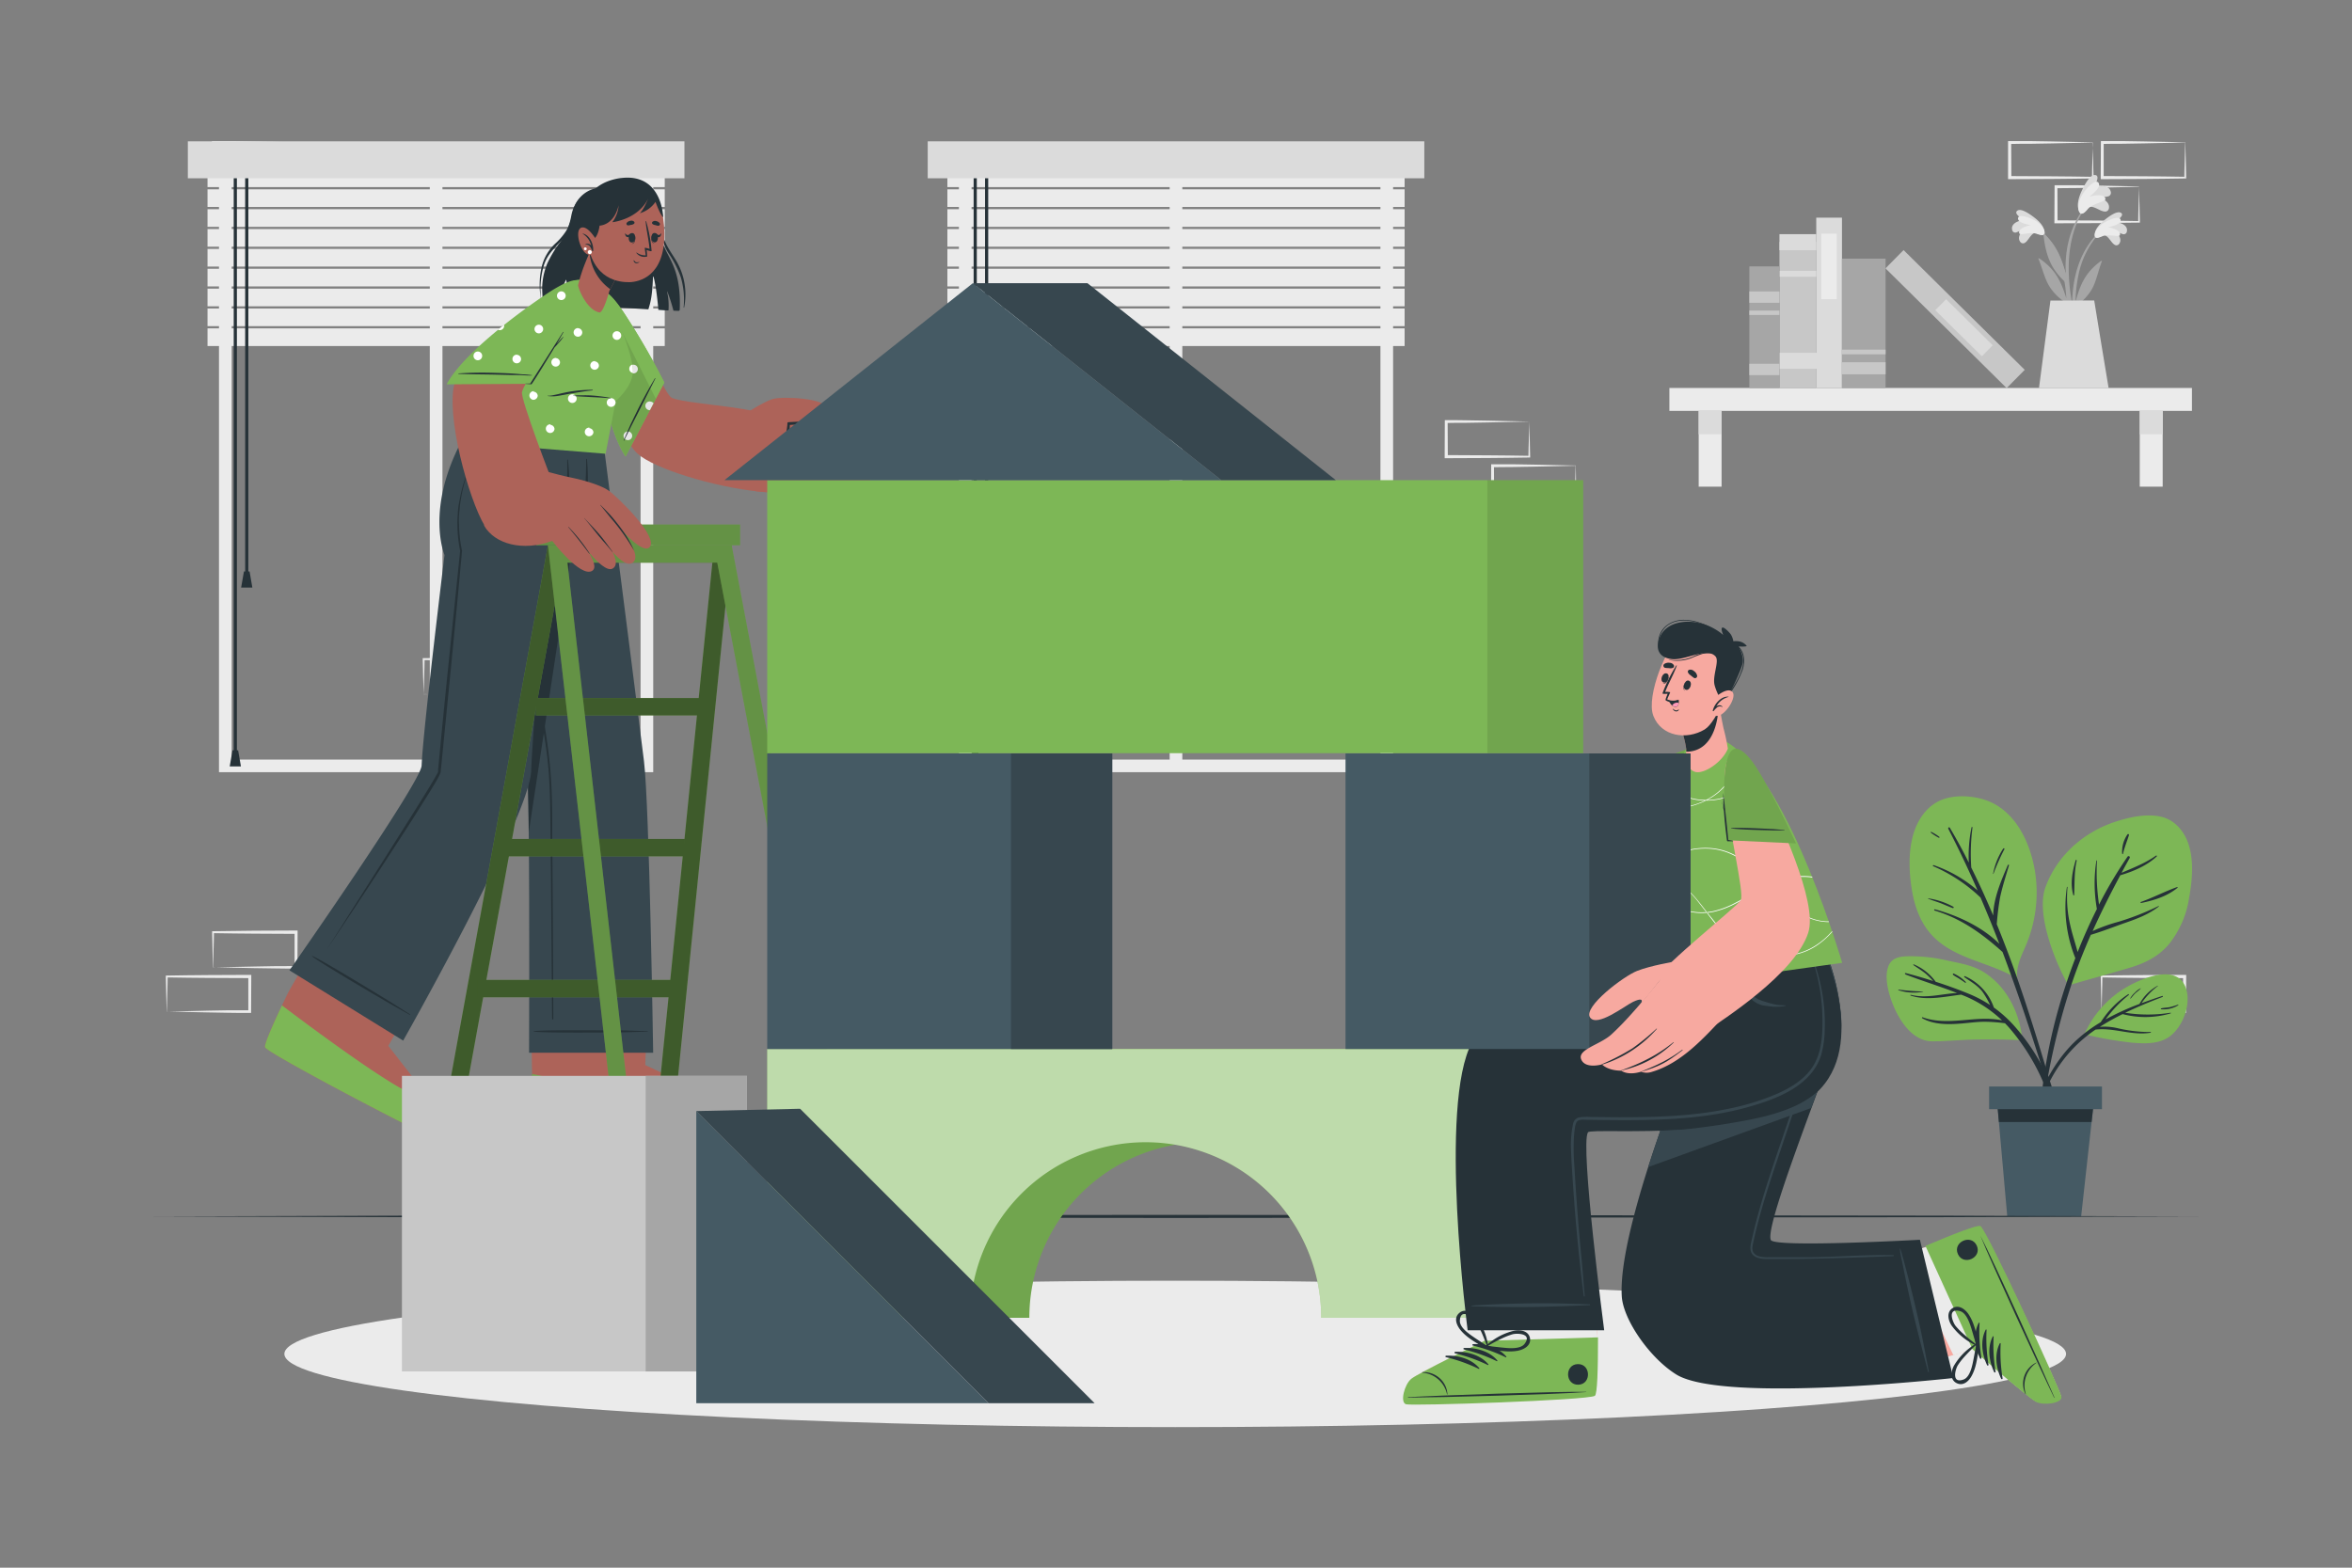 <svg xmlns="http://www.w3.org/2000/svg" viewBox="0 0 750 500"><rect x="0" y="0" width="750" height="500" fill="#808080" stroke="none"/><g id="freepik--background-complete--inject-5"><path d="M682.23,65.12c0,1.87.12,3.75.13,5.65V71h-.28c-4.41,0-8.83.15-13.24.16l-13.24.06h-.5v-.5l.06-11.19v-.45h.44c2.23,0,4.47,0,6.7,0l6.66.11,13.12.28Zm-13.49-5.26-6.58.11c-2.19.05-4.37,0-6.55.06l.45-.45.05,11.19-.5-.5,13.24.07c4.41,0,8.83.11,13.24.16l-.27.27c0-1.83.08-3.67.13-5.53l.14-5.66Z" style="fill:#ebebeb"></path><path d="M667.46,51c0,1.87.11,3.75.13,5.65v.27h-.28c-4.41.05-8.83.15-13.24.16l-13.24.06h-.5v-.5l0-11.19V45h.44c2.23,0,4.47,0,6.69,0l6.66.11,13.13.28ZM654,45.75l-6.58.11c-2.18,0-4.36,0-6.54.06l.44-.45.06,11.19-.5-.5,13.24.07c4.41,0,8.83.11,13.24.16l-.27.27c0-1.83.08-3.67.13-5.53l.14-5.66Z" style="fill:#ebebeb"></path><path d="M502.57,154.1c.05,1.87.11,3.75.13,5.65V160h-.27c-4.41.05-8.83.15-13.24.16l-13.24.06h-.5v-.5l.05-11.19v-.45H476c2.23,0,4.47,0,6.69,0l6.66.11,13.13.28Zm-13.5-5.26-6.58.11c-2.18.05-4.36,0-6.54.06l.44-.45.06,11.19-.5-.5,13.24.07c4.41,0,8.83.11,13.24.16l-.27.27c0-1.83.08-3.67.13-5.53l.14-5.66Z" style="fill:#ebebeb"></path><path d="M487.8,140c0,1.87.11,3.75.13,5.65v.27h-.27c-4.42.05-8.83.15-13.24.16l-13.24.06h-.51v-.5l.05-11.19V134h.45c2.23,0,4.47,0,6.69.05l6.66.11,13.13.28Zm-13.5-5.26-6.58.11c-2.19,0-4.36,0-6.54.06l.44-.45.06,11.19-.5-.5,13.24.07c4.41,0,8.82.11,13.24.16l-.28.27c0-1.83.09-3.67.14-5.53l.14-5.66Z" style="fill:#ebebeb"></path><path d="M697,51c0,1.87.11,3.75.13,5.65v.27h-.28c-4.41.05-8.82.15-13.24.16l-13.24.06h-.5v-.5l.06-11.19V45h.44c2.23,0,4.47,0,6.7,0l6.66.11,13.12.28Zm-13.5-5.26-6.58.11c-2.19,0-4.37,0-6.55.06l.45-.45,0,11.19-.5-.5,13.24.07c4.42,0,8.83.11,13.24.16l-.27.27c0-1.83.09-3.67.13-5.53l.14-5.66Z" style="fill:#ebebeb"></path><path d="M134.92,215.84c0-1.87-.11-3.76-.13-5.66v-.27h.27c4.42,0,8.83-.16,13.24-.16l13.24-.07h.51v.5l0,11.19v.45h-.45c-2.23,0-4.46,0-6.69-.06l-6.66-.11-13.13-.28Zm13.5,5.26L155,221c2.19,0,4.36,0,6.54,0l-.44.44,0-11.19.49.5-13.24-.06c-4.41,0-8.82-.11-13.24-.16l.28-.28c0,1.84-.09,3.68-.13,5.54l-.15,5.65Z" style="fill:#ebebeb"></path><path d="M67.77,303c0-1.87-.12-3.76-.13-5.65V297h.28c4.41,0,8.83-.16,13.24-.16l13.24-.06h.5v.51l-.06,11.19v.44h-.44c-2.23,0-4.47,0-6.7-.05L81,308.77l-13.12-.27Zm13.49,5.26,6.58-.12c2.19,0,4.37,0,6.55-.05l-.45.45,0-11.19.5.5-13.24-.07c-4.41,0-8.83-.11-13.24-.16l.27-.27c0,1.83-.08,3.67-.13,5.53l-.14,5.66Z" style="fill:#ebebeb"></path><path d="M53,317.07c0-1.87-.11-3.76-.13-5.65v-.27h.28c4.41-.05,8.82-.16,13.24-.16l13.24-.06h.5v.51l-.06,11.19v.44h-.44c-2.23,0-4.47,0-6.7-.05l-6.66-.12-13.12-.27Zm13.5,5.26,6.58-.12c2.19,0,4.37,0,6.55,0l-.45.45,0-11.19.5.49-13.24-.06c-4.42,0-8.83-.11-13.24-.16l.27-.27c0,1.83-.09,3.67-.13,5.53l-.14,5.66Z" style="fill:#ebebeb"></path><path d="M670,317.07c0-1.87-.11-3.76-.13-5.65v-.27h.28c4.41-.05,8.82-.16,13.24-.16l13.24-.06h.5v.51l-.06,11.19v.44h-.44c-2.23,0-4.47,0-6.7-.05l-6.66-.12-13.12-.27Zm13.5,5.26,6.58-.12c2.19,0,4.36,0,6.55,0l-.45.45-.05-11.19.5.49-13.24-.06c-4.42,0-8.83-.11-13.24-.16l.27-.27c0,1.83-.09,3.67-.13,5.53l-.14,5.66Z" style="fill:#ebebeb"></path><path d="M94.64,51c0,1.87.12,3.75.14,5.65v.27H94.5c-4.41.05-8.82.15-13.24.16L68,57.16h-.5v-.5l.06-11.19V45H68c2.23,0,4.47,0,6.7,0l6.66.11,13.12.28ZM81.15,45.75l-6.58.11c-2.19,0-4.37,0-6.55.06l.45-.45,0,11.19-.5-.5,13.24.07c4.42,0,8.83.11,13.24.16l-.27.27c0-1.83.09-3.67.13-5.53l.14-5.66Z" style="fill:#ebebeb"></path><path d="M69.83,45.87H208.3V246.29H69.83Zm134.43,4H73.88V242.25H204.26Z" style="fill:#ebebeb"></path><rect x="137.05" y="50.97" width="4.04" height="193.3" style="fill:#ebebeb"></rect><rect x="66.17" y="54.05" width="145.8" height="5.63" transform="translate(278.14 113.72) rotate(180)" style="fill:#ebebeb"></rect><rect x="66.17" y="60.38" width="145.8" height="5.63" transform="translate(278.14 126.39) rotate(180)" style="fill:#ebebeb"></rect><rect x="66.17" y="66.71" width="145.8" height="5.63" transform="translate(278.14 139.06) rotate(180)" style="fill:#ebebeb"></rect><rect x="66.17" y="73.05" width="145.8" height="5.63" transform="translate(278.14 151.73) rotate(180)" style="fill:#ebebeb"></rect><rect x="66.17" y="79.38" width="145.8" height="5.63" transform="translate(278.14 164.4) rotate(180)" style="fill:#ebebeb"></rect><rect x="66.17" y="85.72" width="145.8" height="5.63" transform="translate(278.14 177.07) rotate(180)" style="fill:#ebebeb"></rect><rect x="66.17" y="92.05" width="145.8" height="5.63" transform="translate(278.14 189.74) rotate(180)" style="fill:#ebebeb"></rect><rect x="66.17" y="98.39" width="145.8" height="5.63" transform="translate(278.14 202.41) rotate(180)" style="fill:#ebebeb"></rect><rect x="66.17" y="104.72" width="145.8" height="5.63" transform="translate(278.14 215.08) rotate(180)" style="fill:#ebebeb"></rect><rect x="78.18" y="52.9" width="1.01" height="129.79" style="fill:#263238"></rect><polygon points="76.89 187.4 80.47 187.4 79.58 182.25 77.79 182.25 76.89 187.4" style="fill:#263238"></polygon><rect x="74.53" y="52.9" width="1.01" height="187.76" style="fill:#263238"></rect><polygon points="73.25 244.45 76.83 244.45 75.93 239.3 74.14 239.3 73.25 244.45" style="fill:#263238"></polygon><rect x="59.89" y="45.08" width="158.35" height="11.78" transform="translate(278.14 101.94) rotate(180)" style="fill:#dbdbdb"></rect><path d="M305.77,45.87H444.23V246.29H305.77Zm134.42,4H309.81V242.25H440.19Z" style="fill:#ebebeb"></path><rect x="372.98" y="50.97" width="4.04" height="193.3" style="fill:#ebebeb"></rect><rect x="302.1" y="54.05" width="145.8" height="5.63" transform="translate(750 113.72) rotate(180)" style="fill:#ebebeb"></rect><rect x="302.1" y="60.38" width="145.8" height="5.63" transform="translate(750 126.39) rotate(180)" style="fill:#ebebeb"></rect><rect x="302.1" y="66.71" width="145.8" height="5.63" transform="translate(750 139.06) rotate(180)" style="fill:#ebebeb"></rect><rect x="302.1" y="73.05" width="145.8" height="5.63" transform="translate(750 151.73) rotate(180)" style="fill:#ebebeb"></rect><rect x="302.1" y="79.38" width="145.8" height="5.63" transform="translate(750 164.4) rotate(180)" style="fill:#ebebeb"></rect><rect x="302.1" y="85.72" width="145.8" height="5.63" transform="translate(750 177.07) rotate(180)" style="fill:#ebebeb"></rect><rect x="302.1" y="92.05" width="145.8" height="5.63" transform="translate(750 189.74) rotate(180)" style="fill:#ebebeb"></rect><rect x="302.1" y="98.39" width="145.8" height="5.63" transform="translate(750 202.41) rotate(180)" style="fill:#ebebeb"></rect><rect x="302.1" y="104.72" width="145.8" height="5.63" transform="translate(750 215.08) rotate(180)" style="fill:#ebebeb"></rect><rect x="314.11" y="52.9" width="1.01" height="129.79" style="fill:#263238"></rect><polygon points="312.82 187.4 316.41 187.4 315.51 182.25 313.72 182.25 312.82 187.4" style="fill:#263238"></polygon><rect x="310.47" y="52.9" width="1.01" height="187.76" style="fill:#263238"></rect><polygon points="309.18 244.45 312.77 244.45 311.87 239.3 310.08 239.3 309.18 244.45" style="fill:#263238"></polygon><rect x="295.82" y="45.08" width="158.35" height="11.78" transform="translate(750 101.94) rotate(180)" style="fill:#dbdbdb"></rect><rect x="532.33" y="123.74" width="166.63" height="7.31" style="fill:#ebebeb"></rect><rect x="541.67" y="131.05" width="7.31" height="24.17" style="fill:#ebebeb"></rect><rect x="541.67" y="131.05" width="7.31" height="7.47" style="fill:#dbdbdb"></rect><rect x="682.32" y="131.05" width="7.31" height="24.17" style="fill:#ebebeb"></rect><rect x="682.32" y="131.05" width="7.31" height="7.47" style="fill:#dbdbdb"></rect><rect x="550.01" y="94.59" width="46.57" height="11.73" transform="translate(673.75 -472.84) rotate(90)" style="fill:#c7c7c7"></rect><rect x="570.74" y="71.38" width="5.12" height="11.73" transform="translate(650.54 -496.06) rotate(90)" style="fill:#dbdbdb"></rect><rect x="572.35" y="81.44" width="1.9" height="11.73" transform="translate(660.6 -485.99) rotate(90)" style="fill:#dbdbdb"></rect><rect x="571.47" y="108.48" width="5.12" height="13.19" transform="translate(689.1 -458.96) rotate(90)" style="fill:#dbdbdb"></rect><rect x="556.1" y="92.48" width="54.33" height="8.2" transform="translate(679.84 -486.68) rotate(90)" style="fill:#dbdbdb"></rect><rect x="572.78" y="82.51" width="20.89" height="4.92" transform="translate(668.2 -498.25) rotate(90)" style="fill:#ebebeb"></rect><rect x="596.31" y="97.64" width="54.33" height="8.2" transform="translate(251.57 -408.9) rotate(44.67)" style="fill:#c7c7c7"></rect><rect x="615.86" y="102.05" width="20.89" height="4.92" transform="translate(254.34 -410.1) rotate(44.67)" style="fill:#dbdbdb"></rect><rect x="573.68" y="96.16" width="41.26" height="13.92" transform="translate(697.43 -491.19) rotate(90)" style="fill:#a6a6a6"></rect><rect x="592.39" y="110.49" width="3.85" height="13.92" transform="translate(711.77 -476.86) rotate(90)" style="fill:#c7c7c7"></rect><rect x="593.57" y="105.3" width="1.49" height="13.92" transform="translate(706.57 -482.05) rotate(90)" style="fill:#c7c7c7"></rect><rect x="543.24" y="99.55" width="38.78" height="9.61" transform="translate(666.99 -458.27) rotate(90)" style="fill:#a6a6a6"></rect><rect x="560.82" y="113.03" width="3.61" height="9.61" transform="translate(680.46 -444.79) rotate(90)" style="fill:#c7c7c7"></rect><rect x="560.82" y="89.96" width="3.61" height="9.61" transform="translate(657.4 -467.86) rotate(90)" style="fill:#c7c7c7"></rect><rect x="561.93" y="94.95" width="1.4" height="9.61" transform="translate(662.38 -462.87) rotate(90)" style="fill:#c7c7c7"></rect><path d="M669.27,74.06c-8.2,8-9.58,20.46-7.85,31.34,0,.25.42.18.42-.05,0-2.48-.07-4.93-.06-7.38l.12-.33a16.44,16.44,0,0,0,5.33-5.73c1.37-2.69,1.91-5.73,3-8.54.1-.27-.19-.19-.38-.06-5,3.68-6.58,7.65-8,12.94a44.26,44.26,0,0,1,.87-8.24,28.08,28.08,0,0,1,6.82-13.73C669.62,74.14,669.41,73.92,669.27,74.06Z" style="fill:#a6a6a6"></path><path d="M670.81,75c1.41,0,2.3,2.3,3.4,3a1.05,1.05,0,0,0,1.55-.24c1.09-1.52-.4-3.4-1.81-4.45a16.17,16.17,0,0,0,2.93,1.35,1,1,0,0,0,1.32-.8c.47-2.07-2.13-3-3.91-3,.86-.6,3.34-2.23,2-3s-4.25,1.53-5.2,2.31c-1.39,1.13-3.06,2.82-3.12,4.59C667.92,76.7,669.72,75.43,670.81,75Z" style="fill:#dbdbdb"></path><path d="M670.4,75.35c1.81-.82,5.27.36,5.57-.32.59-1.39-2.18-2.35-3.67-2.53,1.38-.38,4-1,3.93-2.3-.1-1.62-4-.22-6,1.31-2.52,1.93-2.5,3.79-2.09,4.16C668.68,76.18,670.1,75.48,670.4,75.35Z" style="fill:#ebebeb"></path><path d="M650.59,73.27c8.5,7.71,10.35,20.07,9,31,0,.25-.42.2-.43,0-.1-2.48-.12-4.93-.22-7.38l-.14-.32A16.62,16.62,0,0,1,653.3,91c-1.47-2.64-2.12-5.66-3.28-8.43-.11-.27.18-.2.38-.07,5.12,3.49,6.86,7.39,8.5,12.62a44.32,44.32,0,0,0-1.19-8.2,28,28,0,0,0-7.33-13.46A.15.15,0,0,1,650.59,73.27Z" style="fill:#a6a6a6"></path><path d="M649.08,74.26c-1.41.1-2.2,2.39-3.28,3.09a1.06,1.06,0,0,1-1.56-.18c-1.15-1.48.27-3.41,1.64-4.52A16.15,16.15,0,0,1,643,74.11a1,1,0,0,1-1.35-.74c-.56-2.05,2-3.08,3.79-3.19-.89-.56-3.43-2.1-2.14-3s4.3,1.37,5.27,2.1c1.44,1.08,3.17,2.71,3.3,4.47C652,75.86,650.18,74.65,649.08,74.26Z" style="fill:#dbdbdb"></path><path d="M649.5,74.6c-1.83-.76-5.25.56-5.57-.12-.65-1.36,2.08-2.42,3.57-2.66-1.39-.32-4-.82-4-2.15,0-1.62,4-.38,6.09,1.08,2.59,1.83,2.64,3.69,2.24,4.08S649.81,74.72,649.5,74.6Z" style="fill:#ebebeb"></path><path d="M659.28,93.64a84.29,84.29,0,0,0,2.64,12.19.31.31,0,0,0,.6-.12c-.56-3.75-1.58-7.44-2.14-11.2a56.06,56.06,0,0,1-.65-11.5c.36-6.34,2.08-13.07,6.21-18,.09-.12-.1-.28-.2-.17-8.27,9.64-7,21.47-7,22.53-1.17-4-2.37-8.57-6.8-12.64-.2-.17-.34-.09-.31.21.79,7.41,2.85,11.27,7.14,15.23C658.94,91.32,659.1,92.48,659.28,93.64Z" style="fill:#a6a6a6"></path><path d="M666,66.09c1.49-.66,3.54,1.23,5,1.36a1.22,1.22,0,0,0,1.49-1c.36-2.13-2.13-3.32-4.12-3.71,1.25-.07,2.48.26,3.71-.07a1.18,1.18,0,0,0,1-1.49c-.54-2.39-3.71-2-5.58-1.18.59-1.06,2.34-4,.57-4.18s-3.63,3.73-4.23,5c-.88,1.88-1.75,4.47-.92,6.34C663.87,69.32,665.1,67.09,666,66.09Z" style="fill:#dbdbdb"></path><path d="M665.76,66.66c1.46-1.76,5.65-2.28,5.62-3.14-.08-1.74-3.44-1.34-5.08-.78,1.24-1.08,3.68-3,2.93-4.36-.92-1.63-4.32,1.8-5.62,4.4-1.64,3.27-.69,5.19-.07,5.37C664.39,68.39,665.52,67,665.76,66.66Z" style="fill:#ebebeb"></path><path d="M653.84,95.87l-3.65,27.88h22.2c-.45-2.47-4.59-27.91-4.59-27.91Z" style="fill:#dbdbdb"></path></g><g id="freepik--Plant--inject-5"><path d="M649,278.46a43.18,43.18,0,0,1-.84,16.64,45.32,45.32,0,0,1-2.55,7.35c-1.32,3-2.7,6-2.37,9.35.32.21-.78.18-.82-.15-8.9-5.06-20.31-6-27.16-14.28-3.24-3.92-4.88-8.89-5.66-13.87-.84-5.41-1.07-11.41.33-16.74,1.17-4.52,3.81-8.87,8-11.09s10.12-2.08,14.73-.65C642.6,258.11,647.55,268.84,649,278.46Z" style="fill:#7DB756"></path><path d="M653.52,344.34q-1.82-6.07-3.67-12.13c-2.45-7.91-5-15.79-7.79-23.58q-2.53-7-5.33-13.86a83.43,83.43,0,0,1,1.06-8.6c.75-3.45,1.83-6.79,2.83-10.16.07-.21-.27-.32-.36-.12-2,4.65-4.6,10.6-4.67,16.11q-3.26-7.77-7-15.31a65.58,65.58,0,0,1,.39-12.75.15.15,0,0,0-.3-.06,45,45,0,0,0-.87,11.26Q625,269.47,621.75,264c-.2-.33-.65,0-.48.34,3.34,6.44,6.44,13,9.35,19.67a42.89,42.89,0,0,0-14-8.08c-.22-.07-.39.25-.16.34a51,51,0,0,1,15.09,10q3.14,7.32,6,14.75c-5.57-5.45-13.19-9-20.56-11-.25-.07-.32.32-.08.39,8.53,2.57,15.16,7.4,21.65,13.21q1.13,3,2.22,6,4.13,11.43,7.85,23,1.8,5.55,3.53,11.11c1.25,4,2.22,8.21,3.84,12.06.15.37.82.29.73-.15A114.72,114.72,0,0,0,653.52,344.34Z" style="fill:#263238"></path><path d="M638.76,270.67a22.25,22.25,0,0,0-3.21,8c0,.07.1.12.13,0a68.49,68.49,0,0,1,3.48-7.84C639.29,270.6,638.91,270.44,638.76,270.67Z" style="fill:#263238"></path><path d="M622.88,289.21a23.55,23.55,0,0,0-8-2.69c-.08,0-.12.1,0,.13,1.29.53,2.64.91,3.94,1.41s2.57,1.11,3.89,1.57A.23.23,0,0,0,622.88,289.21Z" style="fill:#263238"></path><path d="M618.41,266.91a15.23,15.23,0,0,0-2.57-1.59.14.14,0,0,0-.15.23,16.44,16.44,0,0,0,2.54,1.64C618.39,267.29,618.57,267,618.41,266.91Z" style="fill:#263238"></path><path d="M679,308.69c-6.41,1.9-12.86,3.66-19.26,5.54-.56.17-11.4-20.6-7.48-31.29,3.62-9.9,11.9-17.31,21.78-20.68,4.58-1.55,10.21-2.86,15-1.79,4.3.95,7.34,4.47,8.74,8.51,1.9,5.5,1.26,12,.23,17.66a30.83,30.83,0,0,1-6.31,14.41C688.3,305.1,684,307.21,679,308.69Z" style="fill:#7DB756"></path><path d="M688.25,289a85.45,85.45,0,0,1-12.57,4.95,53.38,53.38,0,0,0-8.39,3c2.71-6,5.68-11.94,8.83-17.8,4.14-1.2,8.5-3.07,11.62-6a.18.18,0,0,0-.23-.27c-3.42,2.42-7.19,3.87-11,5.5q1.28-2.37,2.59-4.72a.4.4,0,0,0-.66-.45,136.16,136.16,0,0,0-9.1,15.3,69.83,69.83,0,0,1-.66-14c0-.12-.17-.13-.19,0a46.83,46.83,0,0,0,.16,15.4q-3.37,6.74-6.14,13.74c-.73-2.8-1.68-5.55-2.31-8.37a38.54,38.54,0,0,1-.92-12.34c0-.12-.17-.13-.19,0a43.53,43.53,0,0,0,2.69,22.65c-1.07,2.8-2.09,5.61-3,8.43a168.18,168.18,0,0,0-8.5,44.47.27.27,0,0,0,.54,0,220.08,220.08,0,0,1,9.55-44c1.86-5.59,4-11,6.34-16.34,3.79-1.12,7.56-2.63,11.28-3.92s7.35-2.71,10.39-5.1C688.51,289.08,688.38,288.89,688.25,289Z" style="fill:#263238"></path><path d="M694.23,282.92c-3.92,1.4-7.64,3.35-11.56,4.76-.18.07-.07.36.11.32,4.15-.85,8.26-2.13,11.59-4.85A.14.14,0,0,0,694.23,282.92Z" style="fill:#263238"></path><path d="M662.22,274.47c0-.21-.26-.33-.32-.12-1.08,3.62-1.82,7.45-.77,11.14a.14.14,0,0,0,.27,0C661.59,281.75,661.38,278.13,662.22,274.47Z" style="fill:#263238"></path><path d="M678.41,266.12a9.63,9.63,0,0,0-1.7,6.14c0,.14.23.22.27.06.47-2.07,1.27-3.95,1.91-6A.27.27,0,0,0,678.41,266.12Z" style="fill:#263238"></path><path d="M602.71,317.85c1.88,6,6.35,14.2,13.42,14.27,4.58,0,9.2-.5,13.79-.57,4.93-.07,9.86-.06,14.77.23.4,0-.59-14.73-12.42-21.92-3.31-2-7.36-2.65-11.12-3.46A51.09,51.09,0,0,0,608,305c-2.71.11-5,.68-5.94,3.46S601.81,315,602.71,317.85Z" style="fill:#7DB756"></path><path d="M607.8,310.38c2.88.74,5.78,1.59,8.66,2.51a30.8,30.8,0,0,0-2.38-2.33c-1.24-1-2.6-1.85-3.93-2.75-.11-.08,0-.29.09-.24a16.32,16.32,0,0,1,7,5.55c3.59,1.16,7.15,2.44,10.58,3.85a40,40,0,0,1,6.78,3.57,27.82,27.82,0,0,0-2.46-4.27c-1.56-2-3.69-3.16-5.74-4.61a.18.18,0,0,1,.18-.31,16.81,16.81,0,0,1,9.22,10,39.21,39.21,0,0,1,6.71,6.09c7.83,8.89,14,20.71,14,32.78,0,.28-.46.37-.52.07a66.82,66.82,0,0,0-14.92-32.05c-.56-.66-1.13-1.28-1.72-1.88a51.57,51.57,0,0,0-6.46-.48c-2.52,0-5,.37-7.52.57-4.13.34-8.7.39-12.42-1.69-.17-.09-.06-.38.13-.31,8.3,3,17-.81,25.33,1a38.88,38.88,0,0,0-12.27-7.92l-.77-.3c-5.32.64-11,2-16.14.29a.13.13,0,0,1,.07-.24c5,1.25,9.82-.32,14.77-.57-5.39-2.1-10.88-3.77-16.28-5.85C607.32,310.67,607.31,310.26,607.8,310.38Z" style="fill:#263238"></path><path d="M605.45,315.63a72,72,0,0,0,7.76.59.05.05,0,0,1,0,.1,16,16,0,0,1-7.82-.5C605.27,315.79,605.33,315.61,605.45,315.63Z" style="fill:#263238"></path><path d="M623,310.51a12.82,12.82,0,0,1,3.84,2.67c.13.12,0,.36-.2.25-.65-.47-1.32-.92-2-1.35s-1.3-.72-1.87-1.18A.24.24,0,0,1,623,310.51Z" style="fill:#263238"></path><path d="M664.73,329.71c-.09.2.19.38.3.18h0a.29.29,0,0,0,.18.12,120.65,120.65,0,0,0,14.45,2.52c3.91.34,8.42.56,11.84-1.71,4.64-3.07,7.69-11.3,5.18-16.52-3-6.2-11.9-2.84-16.39-.63A32.87,32.87,0,0,0,664.73,329.71Z" style="fill:#7DB756"></path><path d="M661.26,332.58a46,46,0,0,1,8.62-6.56,29.54,29.54,0,0,1,8.75-8.92c.17-.12.32.15.16.27a39.51,39.51,0,0,0-7.37,7.76,80.65,80.65,0,0,1,10.82-4.93,14.47,14.47,0,0,1,5.81-5.82c.05,0,.11,0,.07.08a23.64,23.64,0,0,0-5.25,5.51c2.19-.82,4.42-1.59,6.63-2.32.2-.07.28.23.09.31-4,1.54-8,3.17-11.91,5.05a46.19,46.19,0,0,0,14.42,0,.1.1,0,1,1,.06.2,28.4,28.4,0,0,1-15.3.23,73.33,73.33,0,0,0-7.26,4.06,18.29,18.29,0,0,1,5.87.48,44.19,44.19,0,0,0,10.31,1.17c.13,0,.16.21,0,.23-6,1-11.64-1.69-17.56-1a43.86,43.86,0,0,0-15.17,17.74c-2.5,5.08-3.85,10.46-5.87,15.71a.19.19,0,0,1-.37-.1C648.57,351.36,653.72,340,661.26,332.58Z" style="fill:#263238"></path><path d="M679.29,318.4a6.86,6.86,0,0,1,1.53-1.86,5.86,5.86,0,0,1,1.77-1.32c.06,0,.09.06,0,.1-.49.55-1.17,1-1.7,1.49s-1,1.17-1.51,1.7A.09.09,0,0,1,679.29,318.4Z" style="fill:#263238"></path><path d="M689.15,321.61c.89-.22,1.83-.21,2.73-.39a26.71,26.71,0,0,0,2.64-.79c.12,0,.18.13.08.19a8.81,8.81,0,0,1-5.45,1.27A.15.15,0,0,1,689.15,321.61Z" style="fill:#263238"></path><polygon points="636.62 348.96 637.4 357.87 640.07 387.97 663.63 387.97 666.96 357.87 667.95 348.96 636.62 348.96" style="fill:#455a64"></polygon><polygon points="636.62 348.96 637.4 357.87 666.96 357.87 667.95 348.96 636.62 348.96" style="fill:#263238"></polygon><rect x="634.29" y="346.53" width="35.99" height="7.23" transform="translate(1304.56 700.29) rotate(180)" style="fill:#455a64"></rect></g><g id="freepik--Floor--inject-5"><polygon points="48.87 387.97 130.4 387.72 211.93 387.63 375 387.47 538.07 387.63 619.6 387.72 701.13 387.97 619.6 388.21 538.07 388.3 375 388.46 211.93 388.3 130.4 388.21 48.87 387.97" style="fill:#263238"></polygon></g><g id="freepik--Shadow--inject-5"><ellipse cx="374.75" cy="431.82" rx="284.07" ry="23.35" style="fill:#ebebeb"></ellipse></g><g id="freepik--character-1--inject-5"><path d="M231.17,359.39c-2,.64-58.1-.09-60.22-1.48-.81-.51-1.18-8.69-1.35-18.6V339c0-2-.07-4.14-.07-6.27,0-.29,0-.59,0-.88-.08-14.29.15-29.12.15-29.12l37.55.38L206.09,332,206,333.1l-.22,6,0,.61s21.36,9.89,23.53,11.66S233.14,358.77,231.17,359.39Z" style="fill:#ad6359"></path><path d="M214.3,343.52c-.15,0-.22-.08-.23-.13Z" style="fill:#7DB756"></path><path d="M231.16,359.39c-2,.64-58.09-.09-60.21-1.48-.72-.45-1.1-7-1.29-15.37,10.29,2.15,50.14,10.21,51.24,6.8.42-1.34-3-3.65-5.14-5,5.89,2.81,12.42,6,13.57,7C231.47,353.1,233.14,358.76,231.16,359.39Z" style="fill:#7DB756"></path><path d="M195.91,359.3c-12.63-.3-24-.78-25-1.39-.72-.45-1.1-7-1.29-15.37,1.46.3,3.52.73,6,1.22Z" style="opacity:0.1"></path><path d="M158.15,141.05s8.43,94.84,9.8,102.08c.32,1.65.51,10.61.64,22.14.3,25.14.12,70.49.12,70.49h39.57s-1.18-78.57-2.93-93S192.4,141.05,192.4,141.05Z" style="fill:#37474f"></path><path d="M206.49,328.86c-6.17-.13-4.4-.18-10.58-.24-3,0-22.87-.2-25.7.27a.06.06,0,0,0,0,.12c2.83.47,22.68.3,25.7.27,6.18-.06,4.41-.11,10.58-.24A.09.09,0,1,0,206.49,328.86Z" style="fill:#263238"></path><path d="M176.23,284q-.06-8.61-.13-17.22c0-5.56,0-11.12-.3-16.67-.53-11.25-2.81-22.3-4.44-33.42s-3-22.29-4.2-33.46c-1.37-12.53-2.59-25.09-3.87-37.63,0-.09-.15-.09-.14,0,1.87,22.4,3.95,44.79,7,67.06q1.16,8.31,2.52,16.58c.93,5.58,1.85,11.17,2.29,16.82s.5,11.07.55,16.61l.18,17.21c.12,12.74.24,32.34.37,45.08a.19.19,0,0,0,.38,0C176.4,313.54,176.32,295.31,176.23,284Z" style="fill:#263238"></path><path d="M149.81,141.05S166.58,235.89,168,243.13c.32,1.65.51,10.61.64,22.14v0l18.86-124.25Z" style="fill:#263238"></path><path d="M137.6,362.58c-2-.32-51.8-26.32-53.06-28.51-.5-.83,2.87-8.3,7.2-17.21l.14-.27c.88-1.84,18.65-31.8,18.65-31.8l30.6,18-17,30.25-.3.54s14.59,18.47,15.73,21S139.64,362.91,137.6,362.58Z" style="fill:#ad6359"></path><path d="M137.6,362.58c-2-.32-51.79-26.32-53.06-28.52-.42-.7,2-6.26,5.37-13.4,7.13,5.39,41.56,31.25,44.08,28.56.53-.57.13-1.91-.57-3.35a90.68,90.68,0,0,1,6.17,8.7C140.71,357.11,139.64,362.91,137.6,362.58Z" style="fill:#7DB756"></path><path d="M128.56,331.89,92.3,309.49s42-60,42.15-65.35c.29-7.93,4.09-40.64,7.29-67.12,0,0-6.06-14.35,5.27-36h45.43s-3.05,20.62-8.26,33.69a60.5,60.5,0,0,0-10.1,4.61s-4.52,59.05-4.69,66.42C169.06,260.29,128.56,331.89,128.56,331.89Z" style="fill:#37474f"></path><path d="M130.78,323.53c-5.23-3.28-3.69-2.42-9-5.64-2.58-1.58-19.53-11.92-22.19-13-.06,0-.12.07-.07.11,2.18,1.85,19.31,11.9,21.92,13.42,5.33,3.12,3.83,2.17,9.2,5.23A.09.09,0,0,0,130.78,323.53Z" style="fill:#263238"></path><path d="M185.91,173.8a74.78,74.78,0,0,0-11.83,5.51.13.13,0,0,0,.11.24c4-1.71,8.05-3.35,11.93-5.27A.26.26,0,0,0,185.91,173.8Z" style="fill:#263238"></path><path d="M180.34,167.22c.39-2.37.71-4.75.91-7.15a65.32,65.32,0,0,0-.14-13.41.12.12,0,0,0-.23,0,124.47,124.47,0,0,1-1.08,18.51c-.45,2.95-1.93,7.39,1.15,7.85s5.17-7,5.56-9a67.87,67.87,0,0,0,.66-17.55c0-.14-.25-.17-.25,0a133.07,133.07,0,0,1-.67,13.31c-.18,2.05-1.83,13.39-5.39,12.56-.6-.14-.9-.72-1-1.62a13.82,13.82,0,0,1,.47-3.48" style="fill:#263238"></path><path d="M181,172.63a19.12,19.12,0,0,0-.8,2.35,5.33,5.33,0,0,0-.33,1.93c0,.12.18.14.25.05a6.88,6.88,0,0,0,.82-1.88c.27-.73.56-1.45.81-2.18A.4.4,0,0,0,181,172.63Z" style="fill:#263238"></path><path d="M152.35,143.87a41.39,41.39,0,0,0-3.4,7.49,45.73,45.73,0,0,0-2,8c-.26,1.34-.34,2.71-.49,4.07s-.16,2.73-.08,4.09a43.48,43.48,0,0,0,.95,8.12v.1q-1.56,17.18-3.25,34.36T140.7,244.4l-.11,1.08-.05.53a2.2,2.2,0,0,1-.12.59,17.65,17.65,0,0,1-1,2c-.72,1.26-1.48,2.48-2.23,3.71l-4.58,7.31c-3.08,4.86-6.23,9.67-9.37,14.49-6.27,9.65-12.66,19.21-19.06,28.76l18.5-29.12,9.2-14.59,4.55-7.32c.74-1.22,1.49-2.45,2.2-3.69.34-.6.73-1.29,1-1.81a1.33,1.33,0,0,0,.08-.47l0-.53.11-1.07q1.62-17.18,3.39-34.33t3.52-34.31v.1a43.91,43.91,0,0,1-.87-8.24c-.06-1.38.08-2.76.15-4.14s.3-2.75.59-4.1a46.35,46.35,0,0,1,2.2-7.95A42.36,42.36,0,0,1,152.35,143.87Z" style="fill:#263238"></path><polygon points="233.29 173.9 210.44 400.58 204.86 400.58 227.16 179.44 179.36 179.44 139.03 400.58 133.39 400.58 174.73 173.9 233.29 173.9" style="fill:#7DB756"></polygon><rect x="170.87" y="222.63" width="56.49" height="5.54" style="fill:#7DB756"></rect><rect x="161.9" y="267.58" width="56.49" height="5.54" style="fill:#7DB756"></rect><rect x="152.35" y="312.53" width="61.64" height="5.54" style="fill:#7DB756"></rect><rect x="144.99" y="357.48" width="65.6" height="5.54" style="fill:#7DB756"></rect><g style="opacity:0.5"><polygon points="233.29 173.9 210.44 400.58 204.86 400.58 227.16 179.44 179.36 179.44 139.03 400.58 133.39 400.58 174.73 173.9 233.29 173.9"></polygon><rect x="170.87" y="222.63" width="56.49" height="5.54"></rect><rect x="161.9" y="267.58" width="56.49" height="5.54"></rect><rect x="152.35" y="312.53" width="61.64" height="5.54"></rect><rect x="144.99" y="357.48" width="65.6" height="5.54"></rect></g><polygon points="279.73 418.75 274.09 418.75 228.72 179.44 180.94 179.44 208.24 418.75 202.67 418.75 174.73 173.9 233.31 173.9 279.73 418.75" style="fill:#7DB756"></polygon><polygon points="279.73 418.75 274.09 418.75 228.72 179.44 180.94 179.44 208.24 418.75 202.67 418.75 174.73 173.9 233.31 173.9 279.73 418.75" style="opacity:0.2"></polygon><rect x="171.05" y="167.29" width="64.96" height="6.61" style="fill:#7DB756"></rect><rect x="171.05" y="167.29" width="64.96" height="6.61" style="opacity:0.2"></rect><path d="M216.75,98.77a.39.39,0,0,1-.36.38l-1.64-.06c-1.05-4-2.3-7.12-2-5.9a19.82,19.82,0,0,1,.41,5.82c-.72,0-2.39-.13-3.22-.18-.56-6.8-1.65-11.92-1.72-10.38-.24,6.2-.82,8.14-1.47,10.21-7.77-.46-18-1.17-25.32-1.85-.45-3.77-.77-7.84-.93-7.58a19.21,19.21,0,0,0-2.08,7.3c-2.34-.23-4.21-.46-5.34-.66,0,0-.22-3.15-.19-4.18A21.41,21.41,0,0,1,174.53,84a38.82,38.82,0,0,1,4.15-6.85l0,0s0,0,0,0a21.43,21.43,0,0,0,2.47-4.6s0,0,0,0a21.12,21.12,0,0,0,1-3.63c.82-4.51,3.8-8.18,8.21-8.93,8-5.24,16.65-2.71,18.48,3.39.17.59.33,1.27.48,2v0c.55,2.72.93,6.21,1.34,8.92a0,0,0,0,0,0,0s0,0,0,0h0a27.15,27.15,0,0,0,.64,3.15C212.9,82.4,217.28,85.59,216.75,98.77Z" style="fill:#263238"></path><path d="M188.42,61a8.65,8.65,0,0,0-5.7,6.4A22.27,22.27,0,0,1,181,72.89a20.57,20.57,0,0,1-3.76,4.64,14.85,14.85,0,0,0-4.55,7.78,25.2,25.2,0,0,0-.12,10.41s0,0,0,0a26.86,26.86,0,0,1,.77-10.79c1-3.54,3.28-5.6,5.66-8.12a15.16,15.16,0,0,0,3.85-7A18,18,0,0,1,184.23,65a9.86,9.86,0,0,1,4.36-3.66A.19.19,0,0,0,188.42,61Z" style="fill:#263238"></path><path d="M215.53,83c-1.71-2.79-3.54-5.2-4.36-8.53-.75-3-1-6.18-1.8-9.21a0,0,0,0,0-.07,0c1.11,5.35.88,10.61,3.76,15.31a33.75,33.75,0,0,1,4.05,7.91,25.59,25.59,0,0,1,.89,9.56c0,.11.14.12.16,0A21.06,21.06,0,0,0,215.53,83Z" style="fill:#263238"></path><path d="M190.23,104.58c.74,7.6,5.88,33.61,13.1,40.14,5.18,4.69,24.08,10.6,39,12.09,5.16.51,4.25-21.77-.3-25-2.74-1.93-24.58-3.22-27.81-4.94-2.42-1.28-6.86-14.34-16.13-26.69C193,93.41,189.22,94.36,190.23,104.58Z" style="fill:#ad6359"></path><path d="M241,156.67c2.95.31,19.6,2.1,23.42,1.31s14.63-3.83,14.33-6.81-3.55-2.34-3.55-2.34,4.37-2,3.79-5-5.58-1.81-5.58-1.81,4.33-2.39,3.54-5.32-5.63-.92-5.63-.92,4.07-2,2.4-4.14c-2-2.57-9.07,2-13.35,2.52-1,.12-19.87,1.12-19.87,1.12Z" style="fill:#ad6359"></path><path d="M271.74,135.63c-5.21,3.32-8.06,3.88-14.14,3.9-.12,0-.15.18,0,.19,6,.52,9.64.34,14.34-3.85C272.15,135.67,272,135.47,271.74,135.63Z" style="fill:#263238"></path><path d="M273.82,141.76c-5.71,3-8.8,3.6-15.17,4.1-.09,0-.09.16,0,.16,6.29,0,10-.23,15.27-4C274.16,141.9,274.08,141.62,273.82,141.76Z" style="fill:#263238"></path><path d="M274.88,148.84c-5.74,2.49-9.1,3.32-15.34,3a.12.12,0,0,0,0,.23c6.33.94,10.53-.07,15.42-3.05C275.27,148.82,275.24,148.69,274.88,148.84Z" style="fill:#263238"></path><path d="M236.05,133s7-4.73,10.33-5.73,17.14-.14,17.12,2.85c0,3.87-8.09,4.94-12.11,4.95,0,0,0,8.93-5.66,11S236.05,133,236.05,133Z" style="fill:#ad6359"></path><path d="M263.14,131.18c-2.56,3.51-7.83,3.18-11.73,3.48a.36.36,0,0,0-.32.5c-.27,3.74-1.74,8.94-5.14,11a.09.09,0,0,0,.08.16c3.94-1.67,5.8-6.67,5.83-10.79,4-.24,9.31-.15,11.32-4.29C263.19,131.18,263.16,131.16,263.14,131.18Z" style="fill:#263238"></path><path d="M199.49,145.59,211.84,122a232.48,232.48,0,0,0-13-22.42c-6.9-10.24-11.42-10.57-9.79,4.77S194.28,138,199.49,145.59Z" style="fill:#7DB756"></path><path d="M199.49,145.59,211.84,122a232.48,232.48,0,0,0-13-22.42c-6.9-10.24-11.42-10.57-9.79,4.77S194.28,138,199.49,145.59Z" style="fill:#7DB756"></path><path d="M192.79,95.48a1.39,1.39,0,1,1-1.26-1.5A1.39,1.39,0,0,1,192.79,95.48Zm-2.24,20.18.27,1.64a1.36,1.36,0,0,0,.16-.53A1.31,1.31,0,0,0,190.55,115.66Zm11.58.67a1.38,1.38,0,1,0,1.26,1.49A1.37,1.37,0,0,0,202.13,116.33Zm-5.35-10.59a1.38,1.38,0,1,0-.23,2.76,1.38,1.38,0,0,0,.23-2.76Zm3.55,31.88a1.38,1.38,0,1,0,1.26,1.49A1.39,1.39,0,0,0,200.33,137.62ZM195,127a1.39,1.39,0,1,0,1.26,1.5A1.38,1.38,0,0,0,195,127Zm12.41,1.05a1.39,1.39,0,1,0-.24,2.76h.07l1.15-2.21A1.35,1.35,0,0,0,207.39,128.08Z" style="fill:#fff"></path><path d="M208.85,120.63c-1.89,3.17-3.65,6.38-5.31,9.67q-1.24,2.49-2.43,5c-.8,1.71-1.49,3.47-2.25,5.19,0,.09.09.13.13.05,1.6-3.34,3.33-6.63,5-9.94s3.32-6.6,5-9.9C209,120.63,208.89,120.57,208.85,120.63Z" style="fill:#263238"></path><path d="M209.13,127.19l-9.64,18.4c-5.22-7.63-8.8-25.88-10.44-41.22-.94-8.79.15-12.44,2.55-12Z" style="opacity:0.1"></path><path d="M193.12,144.72,147,141s19.51-41.41,32.72-49.84c6-3.84,10.44-1.88,13.52,2.36.77,1.06,8.94,19.52,8.59,25.14-.31,5-5.49,9.23-5.49,9.23Z" style="fill:#7DB756"></path><path d="M180.38,94.43a1.39,1.39,0,1,1-1.26-1.5A1.39,1.39,0,0,1,180.38,94.43ZM191.53,94a1.39,1.39,0,1,0,1.26,1.5A1.39,1.39,0,0,0,191.53,94ZM164.9,113.17a1.38,1.38,0,1,0,1.26,1.5A1.38,1.38,0,0,0,164.9,113.17Zm12.41,1a1.38,1.38,0,1,0,1.26,1.5A1.38,1.38,0,0,0,177.31,114.22Zm12.41,1a1.38,1.38,0,1,0,1.26,1.5A1.38,1.38,0,0,0,189.72,115.27Zm11.95,1.1a1.37,1.37,0,0,0-1,1.22,1.35,1.35,0,0,0,1.17,1.47l0-.39A11.09,11.09,0,0,0,201.67,116.37ZM172,103.64a1.38,1.38,0,1,0-.23,2.75,1.38,1.38,0,0,0,.23-2.75Zm12.41,1a1.38,1.38,0,1,0,1.26,1.49A1.37,1.37,0,0,0,184.37,104.69Zm12.41,1a1.38,1.38,0,1,0-.23,2.76,1.38,1.38,0,0,0,.23-2.76Zm-46,27.69-1.19,2.32a1.36,1.36,0,0,0,.87.42,1.38,1.38,0,0,0,.32-2.74Zm12.33,1a1.39,1.39,0,1,0,1.26,1.5A1.39,1.39,0,0,0,163.1,134.46Zm12.41,1a1.4,1.4,0,0,0-1.5,1.27,1.38,1.38,0,0,0,2.76.23A1.39,1.39,0,0,0,175.51,135.51Zm12.41,1.06a1.38,1.38,0,1,0,1.26,1.49A1.39,1.39,0,0,0,187.92,136.57Zm-30.18-12.69a1.38,1.38,0,0,0-.23,2.75,1.38,1.38,0,1,0,.23-2.75Zm12.42,1.05a1.39,1.39,0,0,0-.24,2.76,1.4,1.4,0,0,0,1.5-1.27A1.38,1.38,0,0,0,170.16,124.93Zm12.41,1a1.38,1.38,0,0,0-1.5,1.26,1.39,1.39,0,1,0,1.5-1.26ZM195,127a1.39,1.39,0,1,0,1.26,1.5A1.38,1.38,0,0,0,195,127Z" style="fill:#fff"></path><path d="M188.94,124.31a48.09,48.09,0,0,0-7.19.59c-1.18.2-2.35.46-3.51.74-.58.14-1.16.26-1.75.38a7.71,7.71,0,0,1-1.85.2c-.06,0-.06.08,0,.08a11.69,11.69,0,0,0,1.77.11,12.1,12.1,0,0,0,1.7-.18c1.2-.19,2.39-.44,3.59-.65,2.41-.41,4.82-.83,7.26-1.07C189.06,124.5,189.05,124.31,188.94,124.31Z" style="fill:#263238"></path><path d="M194.68,126.9a53.65,53.65,0,0,0-5.91-.76c-1-.07-2-.08-3-.06-.47,0-.94,0-1.42,0s-1,.12-1.56.14c-.06,0-.06.08,0,.08.5,0,1,.08,1.48.11l1.48.08,3,.17c2,.09,4,.2,5.94.37A.09.09,0,0,0,194.68,126.9Z" style="fill:#263238"></path><path d="M175.47,94c-15.58,12.16-29.61,21.45-30.87,29.82-1.88,12.55,6.25,39.49,10.82,45.13,2,2.43,23.11-9.63,21.78-12.71-1.59-3.69-11.29-29.21-10.75-31.19.91-3.4,5.69-9,15.34-25.34C189.26,87,181.46,89.32,175.47,94Z" style="fill:#ad6359"></path><path d="M171,149.41s5.44,1.74,11.56,3c3.41.69,9.17,2.38,11.44,4,3.41,2.47,16.1,15,13.13,18.11-2.68,2.84-12.21-9.28-12.21-9.28s10.7,11.38,6.84,14.21S189,167.14,189,167.14s10.73,11.94,6.29,14.23C191.9,183.1,183,169.85,183,169.85s9.15,10.33,5.78,12.25c-3.73,2.13-12.69-9.58-12.69-9.58-9.41,3.45-18.36,1-21.7-4.87C153.87,166.7,171,149.41,171,149.41Z" style="fill:#ad6359"></path><path d="M191.49,161.06c1.3,1.29,2.63,2.59,3.82,4s2.32,2.85,3.37,4.35a31.31,31.31,0,0,1,3.53,6.26,66.74,66.74,0,0,0-7.3-10.3c-1.18-1.4-2.29-2.86-3.48-4.26C191.4,161.06,191.46,161,191.49,161.06Z" style="fill:#263238"></path><path d="M186.34,165.25c1.6,1.72,3.25,3.37,4.77,5.16s2.79,3.61,4.17,5.49c.11.15,0,.16-.12,0-1.46-1.82-2.95-3.4-4.43-5.21s-2.89-3.67-4.43-5.42A0,0,0,1,1,186.34,165.25Z" style="fill:#263238"></path><path d="M181.28,168.05A52.5,52.5,0,0,1,188,176.5c.1.15-.05.15-.16,0-2.17-2.85-3.85-5.1-6.61-8.36C181.15,168.09,181.23,168,181.28,168.05Z" style="fill:#263238"></path><path d="M142.42,122.58l26.61-.17a234.69,234.69,0,0,0,13.68-22c5.8-10.9,4-15.05-8.81-6.4S146.71,114.38,142.42,122.58Z" style="fill:#7DB756"></path><path d="M180.38,94.43a1.39,1.39,0,1,1-1.26-1.5A1.39,1.39,0,0,1,180.38,94.43Zm-27.89,17.69a1.37,1.37,0,0,0-1.49,1.26,1.38,1.38,0,1,0,2.75.23A1.37,1.37,0,0,0,152.49,112.12Zm12.41,1a1.38,1.38,0,1,0,1.26,1.5A1.38,1.38,0,0,0,164.9,113.17Zm-4.13-9.55c-.66.53-1.31,1-2,1.58a1.2,1.2,0,0,0,.5.14,1.37,1.37,0,0,0,1.49-1.26A1.41,1.41,0,0,0,160.77,103.62Zm11.19,0a1.38,1.38,0,1,0-.23,2.75,1.38,1.38,0,0,0,.23-2.75Z" style="fill:#fff"></path><path d="M179.67,107.38a13.5,13.5,0,0,0-1.65,1.73l-.52.62c.73-1.25,1.44-2.49,2.16-3.75,0-.08-.07-.17-.13-.09-1.77,2.77-10,15.74-10.45,16.42-.06,0-1.44.07-1.48,0s0,.15,0,.13,1.86.14,1.87.13c.54-.52,6.65-10.54,7.37-11.76l.15-.15.43-.47c.27-.29.52-.59.78-.89a16.41,16.41,0,0,0,1.53-1.91A0,0,0,0,0,179.67,107.38Z" style="fill:#263238"></path><path d="M169.63,119.66a23.06,23.06,0,0,0-3-.27c-1-.08-2-.18-3-.24-1.93-.12-3.86-.19-5.79-.23a113,113,0,0,0-11.64.18c-.08,0-.08.14,0,.14,3.94.18,7.87.16,11.81.25l5.8.14c1,0,1.94,0,2.91.05s2,.14,2.91.07C169.69,119.75,169.68,119.67,169.63,119.66Z" style="fill:#263238"></path><path d="M184.34,90.94c0,.94,2.66,7.82,6.75,8.71,1.33.29,3.24-6.92,3.24-6.92l.26-.5,3.66-7-7.25-8-1.06-1.08s-.88,2-1.94,4.46l-.16.36-.18.4c-.16.37-.33.74-.48,1.12s-.24.57-.36.88l-.36.9A52.38,52.38,0,0,0,184.34,90.94Z" style="fill:#ad6359"></path><path d="M188,80.64a15.83,15.83,0,0,0,6.59,11.59l3.66-7-7.25-8-1.06-1.08S189.06,78.16,188,80.64Z" style="fill:#263238"></path><path d="M211.85,74.4C212,88.27,203.7,89.92,200.71,90c-2.72,0-12-.24-13.54-14s4.83-18.23,11-18.62S211.71,60.53,211.85,74.4Z" style="fill:#ad6359"></path><path d="M209.87,72c-.32,0-.62-.14-.93-.21a1.64,1.64,0,0,1-.92-.4.5.5,0,0,1,0-.6,1.21,1.21,0,0,1,1.21-.27,1.79,1.79,0,0,1,1.12.65A.53.53,0,0,1,209.87,72Z" style="fill:#263238"></path><path d="M200.36,71.88c.33,0,.62-.12.94-.18a1.55,1.55,0,0,0,.92-.38.48.48,0,0,0,0-.6,1.22,1.22,0,0,0-1.2-.3,1.8,1.8,0,0,0-1.14.62A.52.52,0,0,0,200.36,71.88Z" style="fill:#263238"></path><path d="M202.52,75.31s-.08,0-.07.09c0,.94-.08,2-.93,2.35,0,0,0,.06,0,.06C202.57,77.65,202.71,76.2,202.52,75.31Z" style="fill:#263238"></path><path d="M201.66,74.34c-1.52-.1-1.6,3-.19,3S202.94,74.42,201.66,74.34Z" style="fill:#263238"></path><path d="M201.06,74.48c-.27.17-.54.46-.86.49s-.65-.3-.88-.62c0,0,0,0,0,0,0,.58.18,1.19.8,1.29s1-.41,1.16-1C201.26,74.58,201.17,74.41,201.06,74.48Z" style="fill:#263238"></path><path d="M207.77,75.26s.07,0,.07.09c-.06.94,0,2,.87,2.37,0,0,0,.06,0,0C207.66,77.59,207.56,76.14,207.77,75.26Z" style="fill:#263238"></path><path d="M208.65,74.3c1.52-.06,1.53,3,.12,3S207.37,74.35,208.65,74.3Z" style="fill:#263238"></path><path d="M209.29,74.5c.24.16.48.45.76.47s.58-.31.8-.62c0,0,0,0,0,0,0,.58-.17,1.19-.73,1.3s-.89-.39-1-1C209.11,74.6,209.19,74.44,209.29,74.5Z" style="fill:#263238"></path><path d="M202.19,83.06c.21.24.42.56.76.61a2.62,2.62,0,0,0,1-.16s.06,0,0,0a1.27,1.27,0,0,1-1.23.42,1,1,0,0,1-.68-.88C202.09,83,202.16,83,202.19,83.06Z" style="fill:#263238"></path><path d="M206.2,79.71s.17,1.41.16,2.08c0,.06-.16.09-.39.1,0,0,0,0,0,0a3.18,3.18,0,0,1-3.05-1.23.07.07,0,0,1,.1-.09,4.75,4.75,0,0,0,2.88.87c0-.18-.38-2.41-.27-2.42a6.18,6.18,0,0,1,1.5.37c-.27-3-1-5.84-1.25-8.79a.09.09,0,0,1,.18,0A49,49,0,0,1,207.78,80C207.82,80.35,206.46,79.83,206.2,79.71Z" style="fill:#263238"></path><path d="M188.43,76.44c2.23.18,2.77-4.48,2.77-4.48s4.53,0,6.06-6.46a10,10,0,0,1-2,5.37s8-.79,11.4-7.45c0,0-1.37,3.39-2.63,4.59a9.33,9.33,0,0,0,5-3.62s1.37,3.87,2.44,4.94c0,0-.23-14-13.18-12.57,0,0-8.11.49-11.06,6.88S188.43,76.44,188.43,76.44Z" style="fill:#263238"></path><path d="M187.2,81.05a2.91,2.91,0,0,0,.63.21,2.15,2.15,0,0,0,.65.07,2,2,0,0,0,.81-.2,2.57,2.57,0,0,0,.56-.36,2.89,2.89,0,0,0,.58-.74L190,76.28s-2.69-4.55-4.73-3.62S185,80,187.2,81.05Z" style="fill:#ad6359"></path><path d="M185.77,74.48a0,0,0,0,0,0,.06,6,6,0,0,1,2.77,3.94,1.28,1.28,0,0,0-1.9-.5s0,.09,0,.09a1.44,1.44,0,0,1,1.55.62,7.94,7.94,0,0,1,.66,1.34c.06.15.33.09.29-.08v0C189.34,77.86,188,74.86,185.77,74.48Z" style="fill:#263238"></path><path d="M187.43,80.48a.64.64,0,1,0,1.28-.16.64.64,0,1,0-1.28.16Z" style="fill:#fff"></path><path d="M186.19,79.41a.45.45,0,0,0,.9-.11.45.45,0,0,0-.5-.4A.46.46,0,0,0,186.19,79.41Z" style="fill:#fff"></path></g><g id="freepik--Blocks--inject-5"><path d="M504.84,334.57V420.3H440.23a56,56,0,0,0-112,0H263.57V334.57Z" style="fill:#7DB756"></path><path d="M504.84,334.57V420.3H440.23a56,56,0,0,0-112,0H263.57V334.57Z" style="opacity:0.1"></path><path d="M485.92,334.57V420.3H421.31a56,56,0,0,0-112,0H244.65V334.57Z" style="fill:#7DB756"></path><path d="M485.92,334.57V420.3H421.31a56,56,0,0,0-112,0H244.65V334.57Z" style="fill:#fff;opacity:0.5"></path><rect x="244.65" y="240.3" width="110" height="94.27" style="fill:#455a64"></rect><rect x="322.38" y="240.3" width="32.28" height="94.27" style="fill:#37474f"></rect><rect x="244.65" y="153.14" width="260.19" height="87.08" style="fill:#7DB756"></rect><rect x="474.29" y="153.14" width="30.55" height="87.08" style="opacity:0.1"></rect><polygon points="310.22 90.32 346.76 90.32 425.96 153.14 389.42 153.14 310.22 90.32" style="fill:#37474f"></polygon><polygon points="231.01 153.14 389.42 153.14 310.22 90.32 231.01 153.14" style="fill:#455a64"></polygon><rect x="128.17" y="343.14" width="110" height="94.27" style="fill:#c7c7c7"></rect><rect x="205.89" y="343.14" width="32.28" height="94.27" style="fill:#a6a6a6"></rect><polygon points="315.2 447.54 222.03 447.54 222.03 354.37 315.2 447.54" style="fill:#455a64"></polygon><polygon points="222.03 354.37 315.2 447.54 349.05 447.54 255.14 353.63 222.03 354.37" style="fill:#37474f"></polygon></g><g id="freepik--character-2--inject-5"><path d="M657.15,445.27c-.22-2-23.64-52.5-25.75-53.85-.79-.53-8.34,2.45-17.36,6.32l-.29.12c-1.86.79-36.18,10-36.18,10l15.21,33,35.72-10.32.54-.26s17.61,15.3,20.09,16.55S657.38,447.3,657.15,445.27Z" style="fill:#f7a9a0"></path><path d="M607.23,399.78l15.65,32.42,5.61-1.62.55-.26s17.61,15.3,20.08,16.54,8.27.44,8-1.59-23.64-52.5-25.74-53.85c-.8-.53-8.35,2.45-17.38,6.32l-.27.12C613.29,398.06,610.76,398.79,607.23,399.78Z" style="fill:#ebebeb"></path><path d="M657.35,445.52c-.22-2.06-23.69-53.09-25.81-54.47-.81-.53-8.44,2.45-17.56,6.32l15,32.95s17.72,15.52,20.21,16.78S657.58,447.58,657.35,445.52Z" style="fill:#7DB756"></path><path d="M655,445.73c-4.14-8.46-20.06-43-23.51-51.65,0-.07,0-.09,0,0,4.3,8.29,19.93,42.93,23.61,51.6C655.19,445.85,655.06,445.91,655,445.73Z" style="fill:#263238"></path><path d="M645.89,444.67a7.59,7.59,0,0,1-.27-6.08,7.33,7.33,0,0,1,3.69-4c.06,0,.1.07.05.1a8.74,8.74,0,0,0-3.36,9.94C646,444.69,645.92,444.73,645.89,444.67Z" style="fill:#263238"></path><path d="M631.39,433.25c-1.62-3.41-2.24-7.93-.41-11.35.07-.13.25,0,.25.1a52.32,52.32,0,0,0,.61,11.11A.24.24,0,0,1,631.39,433.25Z" style="fill:#263238"></path><path d="M633.64,435.42c-1.62-3.41-2.24-7.93-.42-11.35.07-.13.26,0,.25.1a52.33,52.33,0,0,0,.62,11.11A.24.24,0,0,1,633.64,435.42Z" style="fill:#263238"></path><path d="M635.89,437.59c-1.63-3.41-2.24-7.93-.42-11.35.07-.13.26,0,.25.1a52.32,52.32,0,0,0,.61,11.11A.23.23,0,0,1,635.89,437.59Z" style="fill:#263238"></path><path d="M638.13,439.75c-1.62-3.4-2.24-7.92-.42-11.34.08-.13.26,0,.26.1a51.67,51.67,0,0,0,.61,11.11A.24.24,0,0,1,638.13,439.75Z" style="fill:#263238"></path><path d="M624.34,400c-1.76-3.85,4.22-6.58,6-2.73S626.1,403.85,624.34,400Z" style="fill:#263238"></path><path d="M628.85,438.57c1.54-2.95,1.74-6.45,2.31-9.67.06-.33-.28-.52-.56-.48a.11.11,0,0,0-.15-.07,19.92,19.92,0,0,0-7.33,7.14c-1,1.76-1.4,4.59.84,5.66S628,440.29,628.85,438.57ZM626.09,440c-3.89,1.37-2.57-3.3-1.78-4.57a20.53,20.53,0,0,1,1.74-2.31,58,58,0,0,1,4.18-4.26c-.37,1.56-.61,3.14-.93,4.71C628.93,435.48,628.23,439.27,626.09,440Z" style="fill:#263238"></path><path d="M622.67,417.2c-2.11,1.29-1.42,4.07-.24,5.71a19.77,19.77,0,0,0,8,6.35c.07,0,.12,0,.14-.08.28,0,.6-.22.5-.54-.89-3.14-1.45-6.61-3.28-9.38C626.74,417.64,624.67,416,622.67,417.2Zm6.1,7c.47,1.53.87,3.08,1.41,4.59a59.72,59.72,0,0,1-4.61-3.81,23.1,23.1,0,0,1-2-2.12c-.91-1.18-2.7-5.7,1.3-4.73C627.11,418.62,628.2,422.33,628.77,424.16Z" style="fill:#263238"></path><path d="M532.52,300.15s.63,19.78,3.59,29.52c0,0,3.24,1.7,4.21,2.31,0,0-24.57,58.84-23.17,81.47.45,7.43,8.86,19.62,17.35,24.91,15,9.34,88.36,1.15,88.36,1.15l-10.64-44.1s-46.37,2.59-47.54.08c-1.49-3.19,7.75-27.93,15.12-48,.74-2,8.16-9.53,7.3-23.09a70,70,0,0,0-6.39-24.21Z" style="fill:#263238"></path><path d="M603.76,400.32c-10.11-.19-18.36.67-28.47.67H563.82a11.19,11.19,0,0,1-2.64-.24,3.23,3.23,0,0,1-2-1.21c-.67-1-.31-2.28-.08-3.36q.76-3.57,1.71-7.09c2.55-9.56,5.88-18.89,9-28.27l4.83-14.48c.4-1.18.79-2.35,1.28-3.49a31.18,31.18,0,0,1,1.59-3,28.34,28.34,0,0,0,2.75-6c2.74-9,.1-18.3-3.09-26.78-.43-1.14-.88-2.27-1.34-3.4,0-.08-.16-.05-.13,0,2.92,9,6.39,18.27,4.43,27.83a23,23,0,0,1-2.33,6.44c-.56,1-1.18,2-1.72,3.05a24.11,24.11,0,0,0-1.41,3.26c-1.72,4.75-3.23,9.57-4.84,14.36-3.2,9.52-6.56,19-9.22,28.69-.66,2.41-1.28,4.84-1.82,7.28-.4,1.8-1.3,4.25.27,5.74,1.14,1.09,3,1.22,4.45,1.23,2.52,0,5,0,7.56,0,10.26,0,31.45-.88,32.72-.91A.18.18,0,0,0,603.76,400.32Z" style="fill:#37474f"></path><path d="M615.07,437.45c-1-5.14-1.94-10.32-3.08-15.44s-2.38-10.25-3.71-15.34c-.37-1.44-.76-2.87-1.14-4.3-.19-.69-.37-1.37-.57-2.05a17.39,17.39,0,0,0-.63-2.05c0-.08-.13,0-.13,0a28.35,28.35,0,0,0,.71,4c.25,1.24.49,2.48.74,3.73q.79,3.83,1.63,7.65c1.11,5.11,2.38,10.17,3.68,15.24.74,2.87,1.49,5.75,2.24,8.62A.13.13,0,0,0,615.07,437.45Z" style="fill:#37474f"></path><path d="M525.57,372.23l52-18.85c.73-2,1.47-4,2.18-5.93s8.16-9.53,7.29-23.09a70.12,70.12,0,0,0-6.37-24.22h-48.2s.63,19.79,3.6,29.52c0,0,3.23,1.71,4.2,2.32C540.32,332,532.21,351.4,525.57,372.23Z" style="fill:#37474f"></path><path d="M448.77,447.64c2,.59,57.56-1.25,59.63-2.67.8-.52,1-8.64,1-18.45v-.31c0-2-4.59-35.93-4.59-35.93l-38.92,1.17L473.48,427l0,.6s-21,10.23-23.09,12S446.81,447.06,448.77,447.64Z" style="fill:#f7a9a0"></path><path d="M448.77,447.64c2,.59,57.56-1.25,59.63-2.66.8-.54,1-8.65,1-18.46v-.31c0-.55-.35-3.5-.85-7.47L472,420.16l1.46,6.83,0,.61s-21,10.23-23.09,12S446.81,447.05,448.77,447.64Z" style="fill:#ebebeb"></path><path d="M448.35,447.88c2,.59,58.12-1.28,60.22-2.7.8-.54,1-8.73,1-18.64l-36.2,1.1S452.16,438,450,439.78,446.36,447.29,448.35,447.88Z" style="fill:#7DB756"></path><path d="M449.08,445.61c9.4-.55,47.38-1.86,56.72-1.68.07,0,.07.05,0,.06-9.31.74-47.3,1.74-56.72,1.77C448.88,445.76,448.88,445.62,449.08,445.61Z" style="fill:#263238"></path><path d="M453.57,437.64a7.58,7.58,0,0,1,5.71,2.11,7.34,7.34,0,0,1,2.27,5c0,.05-.1.06-.11,0a8.74,8.74,0,0,0-7.86-6.95A.06.06,0,0,1,453.57,437.64Z" style="fill:#263238"></path><path d="M469.72,428.7c3.76-.18,8.17,1,10.62,4,.09.12-.07.25-.19.2a51.11,51.11,0,0,0-10.48-3.74A.24.24,0,0,1,469.72,428.7Z" style="fill:#263238"></path><path d="M466.85,429.93c3.76-.18,8.17,1,10.62,4,.09.12-.07.25-.19.2a51.11,51.11,0,0,0-10.48-3.74A.24.24,0,0,1,466.85,429.93Z" style="fill:#263238"></path><path d="M464,431.16c3.76-.18,8.17,1,10.62,4,.09.12-.07.25-.19.2a51.11,51.11,0,0,0-10.48-3.74A.24.24,0,0,1,464,431.16Z" style="fill:#263238"></path><path d="M461.11,432.39c3.76-.18,8.17,1,10.62,4,.09.12-.07.25-.19.2a51.11,51.11,0,0,0-10.48-3.74A.24.24,0,0,1,461.11,432.39Z" style="fill:#263238"></path><path d="M503.1,435.07c4.23-.13,4.43,6.44.2,6.57S498.87,435.2,503.1,435.07Z" style="fill:#263238"></path><path d="M465.8,424.3c2.12,2.55,5.27,4.1,8,5.86a.46.46,0,0,0,.67-.32c.06,0,.12,0,.11-.11a19.7,19.7,0,0,0-3.74-9.52c-1.23-1.6-3.68-3.07-5.54-1.42S464.56,422.8,465.8,424.3Zm-.28-3.12c.24-4.11,4-1.08,4.9.13a22.33,22.33,0,0,1,1.46,2.5c.92,1.78,1.57,3.65,2.31,5.51-1.3-.95-2.66-1.78-4-2.68C468.62,425.56,465.39,423.45,465.52,421.18Z" style="fill:#263238"></path><path d="M487.89,426.88c-.38-2.45-3.2-2.89-5.17-2.44a19.71,19.71,0,0,0-9,4.93.1.1,0,0,0,0,.16.46.46,0,0,0,.3.68c3.24.39,6.66,1.21,9.92.6C485.9,430.45,488.25,429.2,487.89,426.88Zm-8.77,2.92c-1.6-.15-3.18-.38-4.79-.48a58,58,0,0,1,5.3-2.77,21.53,21.53,0,0,1,2.72-1c1.43-.38,6.29-.28,3.85,3C484.86,430.42,481,430,479.12,429.8Z" style="fill:#263238"></path><path d="M468,424.28h43.54s-7.76-59.26-5.17-63.14c1.13-1.69,57.65,4,74.18-13.94,15.12-16.37-.27-47.05-.27-47.05H533.86s-1,13.15-3.44,18.4c-1.07,2.26-52.89-.95-61,13.85C458.57,352.19,468,424.28,468,424.28Z" style="fill:#263238"></path><path d="M506.92,416c-4.91-.14-9.84-.33-14.76-.33s-9.86.11-14.79.3c-1.39.06-5.5.25-6.16.3a16.85,16.85,0,0,0-2,.17.07.07,0,0,0,0,.13c1.07.19,12.21.31,14.65.32,4.9,0,9.8-.13,14.69-.3l8.35-.32C507.06,416.26,507.08,416,506.92,416Z" style="fill:#37474f"></path><path d="M535.75,314.35c.2-1.4.38-2.79.55-4.18.37-3.18.7-6.39.8-9.59,0-.25-.35-.23-.38,0-.3,2.47-.52,5-.8,7.42s-.5,4.95-1,7.37c-.14.73-.44,1.95-1.38,2-1.25,0-1.49-1.68-1.6-2.6a41,41,0,0,1-.13-6.92c.14-2.63.47-5.25.76-7.87,0-.09-.14-.11-.16,0-1.08,5.09-2.12,10.42-1.22,15.62a2.88,2.88,0,0,0,1.68,2.46H533s0,.05,0,.08,0,.3,0,.45,0,.24,0,.37,0,.51,0,.77a.19.19,0,0,0,.38,0c.06,0,.12-.05.13-.13a4,4,0,0,0,0-1.51,1.85,1.85,0,0,0,1.55-.83A6.45,6.45,0,0,0,535.75,314.35Z" style="fill:#37474f"></path><path d="M531.14,318.12a73.33,73.33,0,0,1,10,8.21c.12.11,0,.31-.16.2-3.4-2.63-6.9-5.2-10.15-8A.26.26,0,0,1,531.14,318.12Z" style="fill:#37474f"></path><path d="M569.27,320.64a20,20,0,0,1-3-.23,25.37,25.37,0,0,1-2.6-.66c-1.61-.48-3.57-1-4.74-2.31a16.8,16.8,0,0,1-2.69-4.64,18.67,18.67,0,0,1-1.58-5.52c0-.09-.14-.09-.13,0a28.27,28.27,0,0,0,1,5.85,18.36,18.36,0,0,0,1.1,2.77,7.72,7.72,0,0,0,6.79,4.93,16.48,16.48,0,0,0,5.9,0C569.44,320.84,569.39,320.64,569.27,320.64Z" style="fill:#37474f"></path><path d="M501.64,358.34a2.54,2.54,0,0,1,2.13-2,20.62,20.62,0,0,1,3.77-.08c2.9,0,5.8.06,8.7.07,11.42,0,23-.3,34.18-2.55a79.36,79.36,0,0,0,16-4.82c4.36-1.89,8.72-4.48,11.44-8.49,3.13-4.62,3.37-10.66,3.27-16.06a61.93,61.93,0,0,0-2.8-17.19c-.45-1.41-.95-2.8-1.51-4.18,0-.09.1-.16.13-.07a59.4,59.4,0,0,1,4.54,16.59,58.45,58.45,0,0,1,.38,8.47,32.66,32.66,0,0,1-1.07,8.23c-3,10.1-14.29,14.28-23.45,16.85-11,3.09-22.52,3.94-33.92,4.11-5.73.09-11.47,0-17.2-.07-1.09,0-2.89-.33-3.54.82a6.48,6.48,0,0,0-.52,2.09q-.18,1.2-.27,2.43a68,68,0,0,0,.12,9.14q.54,9.28,1.28,18.55c.5,6.21,1.19,12.41,1.64,18.63.11,1.52.26,3,.4,4.56,0,.17-.28.21-.3,0-1.59-12.28-2.73-24.61-3.54-37-.2-3.05-.42-6.11-.51-9.17A32.84,32.84,0,0,1,501.64,358.34Z" style="fill:#37474f"></path><path d="M529.52,360.61a93.72,93.72,0,0,0,11.56-.84c3.61-.45,7.22-.94,10.8-1.56,6.24-1.06,12.62-2.23,18.52-4.61a32.59,32.59,0,0,0,8.92-5.17.07.07,0,0,1,.1.11c-4.46,4.32-10.11,6.86-16.06,8.48a130.63,130.63,0,0,1-20.78,3.65,111.76,111.76,0,0,1-13.07.38C529.22,361.05,529.25,360.62,529.52,360.61Z" style="fill:#37474f"></path><path d="M537.6,248.64c-6.71,11.13-19.94,26.24-29.2,31.65-4,2.33-23.56,4.26-34.32,3.53-4-.28.24-22.94,4.63-23.13,3-.12,20.13,2.71,22.34,1.91,4.08-1.46,19.06-13.23,29.38-19.21C536.19,240.05,541.77,241.72,537.6,248.64Z" style="fill:#f7a9a0"></path><path d="M478.83,283.88c-2.78.12-17.89-.12-21.42-1.07s-13.48-4.44-13-7.21,3.45-2,3.45-2-4-2.14-3.25-4.89,5.33-1.38,5.33-1.38-3.92-2.49-3-5.18,5.32-.53,5.32-.53-3.69-2.11-2-4c2-2.29,8.38,2.37,12.35,3.13.9.18,18.54,2.2,18.54,2.2Z" style="fill:#f7a9a0"></path><path d="M451.85,261.45c4.68,3.42,7.32,4.1,13,4.48a.09.09,0,0,1,0,.18c-5.61.13-9-.25-13.2-4.44C451.47,261.46,451.63,261.29,451.85,261.45Z" style="fill:#263238"></path><path d="M449.55,267.07c5.17,3.12,8,3.88,14,4.72.09,0,.08.16,0,.15-5.89-.33-9.31-.79-14.07-4.59C449.22,267.18,449.31,266.92,449.55,267.07Z" style="fill:#263238"></path><path d="M448.14,273.64c5.23,2.66,8.33,3.64,14.19,3.71a.11.11,0,0,1,0,.22c-6,.5-9.86-.69-14.26-3.76C447.78,273.6,447.82,273.47,448.14,273.64Z" style="fill:#263238"></path><path d="M484.06,261s-5-5.25-7.73-7.08-15.31-4.89-16.13-2.2c-1.06,3.47,5.87,6.67,9.47,7.8,0,0-2.45,8,2,11.39S484.06,261,484.06,261Z" style="fill:#f7a9a0"></path><path d="M460.22,252.79c1.32,3.85,6.14,5,9.55,6.38a.34.34,0,0,1,.15.53c-.81,3.43-.94,8.5,1.55,11.26a.08.08,0,0,1-.12.12c-3.07-2.6-3.34-7.59-2.22-11.29-3.52-1.33-8.3-2.72-8.95-7C460.18,252.77,460.21,252.76,460.22,252.79Z" style="fill:#263238"></path><path d="M515.65,251.84l9.65,19.41s14-19.3,16.5-26.14c2.82-7.7-1.73-7.46-8.83-4.25S515.65,251.84,515.65,251.84Z" style="fill:#7DB756"></path><path d="M515.65,251.84l9.65,19.41s14-19.3,16.5-26.14c2.82-7.7-1.73-7.46-8.83-4.25S515.65,251.84,515.65,251.84Z" style="opacity:0.1"></path><path d="M519.5,250.78c1.57,2.31,5.28,9.88,5.91,11.13.33.65,1.53,3.33,1.87,4,0,.09-.1.14-.14.05-.64-1.24-1.41-2.42-2.06-3.67s-4.71-8.81-5.67-11.44C519.39,250.77,519.47,250.73,519.5,250.78Z" style="fill:#263238"></path><path d="M587.44,307.09s-58.36,8.1-58.35,8.11c.16,1.14-3.09-46.16,8.23-75.83.77-2,9.66-5.32,14.22-2.15C571.53,251.09,587.55,307.83,587.44,307.09Z" style="fill:#7DB756"></path><path d="M584.27,297.2a25,25,0,0,1-4.93,4.36,19.51,19.51,0,0,1-3.37,1.81,20.36,20.36,0,0,1-3.66,1.12,23.06,23.06,0,0,1-3.79.45l-1,0-1,0c-.63,0-1.27,0-1.9-.12a23.54,23.54,0,0,1-7.38-1.89,22.23,22.23,0,0,1-3.35-1.84c-.27-.17-.52-.37-.78-.55s-.53-.37-.77-.57c-.49-.41-1-.8-1.46-1.24a44.87,44.87,0,0,1-5.12-5.64c-.51-.64-1-1.29-1.5-1.94l-.17-.22c-1-1.29-2-2.58-3-3.83-.4-.5-.83-1-1.25-1.44s-.86-.92-1.33-1.35a18,18,0,0,0-3-2.33,13.31,13.31,0,0,0-3.44-1.55l-.91-.23c-.31-.08-.62-.1-.93-.16a7.6,7.6,0,0,0-.8-.1,1.1,1.1,0,0,0,0-.18,7.28,7.28,0,0,1,.8.1c.32.06.64.08.95.16l.92.23a13.85,13.85,0,0,1,3.49,1.56,18.52,18.52,0,0,1,3,2.36c.47.43.89.9,1.34,1.36s.85.94,1.25,1.43c1.08,1.28,2.1,2.62,3.12,3.95l.16.21L546,293a43.76,43.76,0,0,0,5.11,5.6c.45.44,1,.82,1.44,1.23.24.2.51.37.76.56s.51.38.78.55a22.14,22.14,0,0,0,3.31,1.81,23.15,23.15,0,0,0,7.31,1.86c.63.09,1.26.09,1.89.12l.95,0,1,0a23.72,23.72,0,0,0,3.75-.46,19.07,19.07,0,0,0,3.61-1.11,19.33,19.33,0,0,0,3.32-1.79,23,23,0,0,0,3-2.34c.7-.65,1.37-1.35,2-2.07Zm-1.13-3.33-.59,0a15.78,15.78,0,0,1-3.73-.6,17.61,17.61,0,0,1-3.48-1.44,28.57,28.57,0,0,1-6-4.58c-1.68-1.6-3.26-3.32-4.86-5l-.18-.19-.24-.26a70.31,70.31,0,0,0-5.44-5.34,26.52,26.52,0,0,0-6.36-4.21,19.72,19.72,0,0,0-7.4-1.8,23.26,23.26,0,0,0-3.82.15l-1,.13-.93.18c-.63.12-1.26.23-1.87.41a23.48,23.48,0,0,0-7,3l-.28.18,0,.31.44-.29a23.62,23.62,0,0,1,6.92-3c.61-.18,1.23-.28,1.85-.4l.93-.18.94-.13a23.9,23.9,0,0,1,3.78-.14,19.73,19.73,0,0,1,3.74.54,18.81,18.81,0,0,1,3.56,1.25,23.21,23.21,0,0,1,3.3,1.85,31.79,31.79,0,0,1,3,2.3,71.74,71.74,0,0,1,5.43,5.32c.06.07.13.13.18.2s.13.13.19.19c1.61,1.72,3.21,3.46,4.93,5.09a29,29,0,0,0,6.08,4.6,17.25,17.25,0,0,0,3.53,1.45,16.66,16.66,0,0,0,3.78.61h.67C583.19,294,583.16,293.94,583.14,293.87Zm-5.33-14.28a21.8,21.8,0,0,0-4.57-.13,25.24,25.24,0,0,0-7.15,1.77c-.61.24-1.22.51-1.82.79l-.24.11c-1.55.73-3,1.55-4.53,2.39-2.14,1.21-4.24,2.47-6.43,3.57a28.69,28.69,0,0,1-6.85,2.54q-.9.18-1.8.27l-.25,0a17.52,17.52,0,0,1-5.21-.29c-.3,0-.59-.15-.89-.22l-.88-.24c-.58-.18-1.15-.42-1.72-.62a23.29,23.29,0,0,1-3.28-1.63,17.71,17.71,0,0,1-3-2.23,2.09,2.09,0,0,0,0,.25,17.71,17.71,0,0,0,2.93,2.16,22,22,0,0,0,3.3,1.64c.58.21,1.15.45,1.74.63l.89.25c.3.07.59.18.89.22a18,18,0,0,0,5.43.3l.24,0a15.85,15.85,0,0,0,1.68-.26,28.91,28.91,0,0,0,6.92-2.55c2.19-1.1,4.3-2.36,6.44-3.56,1.51-.86,3-1.69,4.6-2.42l.23-.11c.57-.25,1.15-.5,1.74-.73a24.42,24.42,0,0,1,7.08-1.75,20.76,20.76,0,0,1,4.66.15A2.24,2.24,0,0,0,577.81,279.59Zm-22.29-28.52a16.53,16.53,0,0,1-3.11,2.14,15.65,15.65,0,0,1-3.52,1.36,18.68,18.68,0,0,1-4.53.57H544a23.08,23.08,0,0,1-2.63-.18,17.68,17.68,0,0,1-3.66-.92,18.49,18.49,0,0,1-3.38-1.71c-.26-.16-.51-.33-.76-.5a1.05,1.05,0,0,0-.05.19l.71.47a17.41,17.41,0,0,0,7.11,2.68c.75.09,1.49.15,2.24.17h.35a19.22,19.22,0,0,0,5-.57,17.2,17.2,0,0,0,3.57-1.37,17.41,17.41,0,0,0,3.15-2.16,28.32,28.32,0,0,0,4.59-5.19l-.15-.19A27.42,27.42,0,0,1,555.52,251.07ZM553,246.83a30.16,30.16,0,0,1-5,5.66,19.68,19.68,0,0,1-3.11,2.17l-.41.24-.42.21,0,0-.42.2-.38.19-.87.38-.44.19-.44.16-.9.32c-.3.1-.6.18-.91.27s-.6.19-.91.27l-.92.22a14,14,0,0,1-3.75.45,12.34,12.34,0,0,1-1.72-.14.35.35,0,0,0,0,.14,12.78,12.78,0,0,0,1.75.15,14.17,14.17,0,0,0,3.78-.45l.93-.22c.31-.08.61-.18.92-.27s.61-.17.91-.27l.9-.33.45-.16.44-.18.88-.38.66-.33.19-.1.23-.11.2-.1.41-.24a20,20,0,0,0,3.14-2.18,30.05,30.05,0,0,0,5.06-5.68c1.21-1.68,2.37-3.4,3.68-5l-.13-.13C555.39,243.42,554.24,245.16,553,246.83Z" style="fill:#fff"></path><path d="M540.9,246.26c2.85.43,8.41-3.33,10.08-7.49a63.18,63.18,0,0,0-1.38-6.47c-.44-2.07-.89-4.39-1.15-6.53-.05-.44-13.05,4.87-13.05,4.87a34.72,34.72,0,0,1,2.28,8.07,5.44,5.44,0,0,1,0,.9.65.65,0,0,0,0,.14C537.61,241.46,537.85,245.79,540.9,246.26Z" style="fill:#f7a9a0"></path><path d="M537.69,239.61v.14a8.4,8.4,0,0,0,1.38-.09c7.9-1.12,8.8-11.27,8.91-13.83-2.35.62-12.58,4.81-12.58,4.81a34.34,34.34,0,0,1,2.28,8.08A5.31,5.31,0,0,1,537.69,239.61Z" style="fill:#263238"></path><path d="M552.21,212.18c.5,5-4.69,18.11-8.64,20.48-5.73,3.43-13.76,2.27-16.34-4.31-2.5-6.37,4.56-23.34,8.85-25.36C542.4,200,551.46,204.8,552.21,212.18Z" style="fill:#f7a9a0"></path><path d="M537.32,217.69s0,.07,0,.1c-.38.88-.66,1.94,0,2.55,0,0,0,.06,0,0C536.44,219.87,536.82,218.46,537.32,217.69Z" style="fill:#263238"></path><path d="M538.47,217.07c1.46.45.46,3.35-.89,2.93S537.24,216.7,538.47,217.07Z" style="fill:#263238"></path><path d="M532.07,216s-.08,0-.1.06c-.28.9-.75,1.9-1.67,1.91a0,0,0,0,0,0,.06C531.33,218.27,532,217,532.07,216Z" style="fill:#263238"></path><path d="M531.59,214.83c-1.4-.61-2.52,2.24-1.21,2.81S532.77,215.34,531.59,214.83Z" style="fill:#263238"></path><path d="M540.07,216.14a12.1,12.1,0,0,1-1-.78,2.05,2.05,0,0,1-.85-1,.64.64,0,0,1,.36-.71,1.61,1.61,0,0,1,1.58.38,2.28,2.28,0,0,1,1,1.41A.68.68,0,0,1,540.07,216.14Z" style="fill:#263238"></path><path d="M531,213c.42.07.83.07,1.25.1a2.07,2.07,0,0,0,1.3-.14.64.64,0,0,0,.22-.76,1.59,1.59,0,0,0-1.41-.81,2.37,2.37,0,0,0-1.66.38A.69.69,0,0,0,531,213Z" style="fill:#263238"></path><path d="M535.27,226.31c-.29.13-.6.35-.94.26a2.5,2.5,0,0,1-.89-.55s-.06,0-.05,0a1.28,1.28,0,0,0,1,.88,1,1,0,0,0,1-.55S535.31,226.29,535.27,226.31Z" style="fill:#263238"></path><path d="M535.25,223.29a3.21,3.21,0,0,1-2.51.66,3.94,3.94,0,0,1-1.11-.33l-.2-.1-.19-.09a.24.24,0,0,1-.11-.27h0a.25.25,0,0,1,0-.09h0l0-.08c.22-.7.65-1.72.65-1.72-.29,0-1.78.17-1.64-.18a48.94,48.94,0,0,1,4.39-8.85c0-.09.2,0,.15.08-1,2.86-2.6,5.52-3.7,8.37a5.49,5.49,0,0,1,1.59.07c.09.06-.87,2-.94,2.29a.08.08,0,0,1,0,0,4.5,4.5,0,0,0,3.51.12C535.28,223.16,535.33,223.24,535.25,223.29Z" style="fill:#263238"></path><path d="M532.16,223.41a3.78,3.78,0,0,0,1.06,1.63,1.73,1.73,0,0,0,1,.4c.78.06,1-.59,1.09-1.2a4.45,4.45,0,0,0,0-1A5,5,0,0,1,532.16,223.41Z" style="fill:#263238"></path><path d="M533.22,225a1.73,1.73,0,0,0,1,.4c.78.06,1-.59,1.09-1.2A1.77,1.77,0,0,0,533.22,225Z" style="fill:#ff99ba"></path><path d="M546.7,218.32c-.61-2.95,1.61-7.48.36-8.93-2.71-3.13-9.63,1.34-13.93.83s-5.22-3.36-4-6.64,4.34-5.19,9.1-5.3a17.7,17.7,0,0,1,11.28,4.24s-.84-1.82-.38-2.3,2.3,1.41,2.83,2.18a6.21,6.21,0,0,1,.77,2.13,6.61,6.61,0,0,1,1.92.05,4,4,0,0,1,2.33,1.41c0,.26-1.49.26-2.56.18,0,0,1.64,2.88,1.32,5.13s-5.18,12.49-6,12.5C548.56,223.81,546.94,219.51,546.7,218.32Z" style="fill:#263238"></path><path d="M554,205.85s-.09,0-.06.05a7.25,7.25,0,0,1,1.85,3.47,9,9,0,0,1-.54,4.64c-1,2.88-2.82,5.38-4.42,8-.05.07.08.15.13.08a31.52,31.52,0,0,0,4.77-8.55C556.56,210.85,556.32,207.67,554,205.85Z" style="fill:#263238"></path><path d="M547.36,208.32a10.14,10.14,0,0,0-3.8-.23,14.46,14.46,0,0,0-3.44,1.19,14.46,14.46,0,0,1-8,1.14s0,.05,0,.06a12.75,12.75,0,0,0,7.35-.63,31.62,31.62,0,0,1,3.58-1.35,13.12,13.12,0,0,1,4.24,0A.11.11,0,0,0,547.36,208.32Z" style="fill:#263238"></path><path d="M547.05,201a19.69,19.69,0,0,0-5.11-2.44,15.83,15.83,0,0,0-5.37-.87c-3.14.11-6.23,1.72-7.35,4.8a6.79,6.79,0,0,0,0,4.88.09.09,0,1,0,.16-.06,7,7,0,0,1,2.62-8c2.81-1.87,6.38-1.59,9.47-.69A28.65,28.65,0,0,1,547,201S547.07,201,547.05,201Z" style="fill:#263238"></path><path d="M546.54,222.74s4-3.71,5.77-2.18-1.95,7.37-4.48,7.73a2.43,2.43,0,0,1-2.9-2Z" style="fill:#f7a9a0"></path><path d="M551.21,222.21s0,.06,0,.06a6.14,6.14,0,0,0-3.93,3.08,1.34,1.34,0,0,1,2,.07s0,.1-.06.08a1.48,1.48,0,0,0-1.72.15,7.1,7.1,0,0,0-1.06,1.13c-.11.13-.35,0-.26-.16l0,0C546.66,224.49,548.92,221.93,551.21,222.21Z" style="fill:#263238"></path><rect x="429.06" y="240.3" width="110" height="94.27" style="fill:#455a64"></rect><rect x="506.79" y="240.3" width="32.28" height="94.27" style="fill:#37474f"></rect><path d="M561.22,248.15c5.81,12.94,18.66,39.45,15.36,49.43-4.34,13.09-27,27.53-32.9,31.58-2.56,1.76-15.29-14.56-14.51-17.79s24.64-22.12,25.92-24.24-4.11-23.64-5-35.65C548.91,236.34,556.3,237.19,561.22,248.15Z" style="fill:#f7a9a0"></path><path d="M523.29,320.12c.7-1.43,0-1.8-2.58-.57s-11.52,8.26-13.7,4.92,10.63-13.07,15-14.8,12.06-3,12.06-3C532,309.08,527.38,315.37,523.29,320.12Z" style="fill:#f7a9a0"></path><path d="M549.88,324.09c-6.2,6.52-13.52,15-23.29,17.82a5,5,0,0,1-3.29-.1c-4.35,1.33-6.29-.33-6.29-.33-4.43,0-6.18-2-6.18-2s-5.13,1.51-6.55-1.44c-1.61-3.3,5.91-4.77,9.55-8.1,8.34-7.65,18.06-20.84,20.24-23.29Z" style="fill:#f7a9a0"></path><path d="M528.2,328.1a73.28,73.28,0,0,1-7.68,6.28,73.48,73.48,0,0,1-9.64,5,.09.09,0,1,0,.06.16,38.48,38.48,0,0,0,17.36-11.35C528.4,328.09,528.32,328,528.2,328.1Z" style="fill:#263238"></path><path d="M533.54,332.46c-2.55,2-7,5.51-16.57,8.92,0,0,0,.07,0,.06a34.5,34.5,0,0,0,16.65-8.86C533.79,332.44,533.71,332.33,533.54,332.46Z" style="fill:#263238"></path><path d="M536.37,334.86c-4.47,3.25-7.69,4.73-13.06,6.92,0,0,0,.07,0,.06,6.36-1.85,8.45-3.25,13.17-6.84C536.67,334.88,536.54,334.73,536.37,334.86Z" style="fill:#263238"></path><path d="M551.06,268,572.71,269s-10-21.63-14.78-27.16c-5.34-6.22-7.35-2.13-8,5.64S551.06,268,551.06,268Z" style="fill:#7DB756"></path><path d="M551.06,268,572.71,269s-10-21.63-14.78-27.16c-5.34-6.22-7.35-2.13-8,5.64S551.06,268,551.06,268Z" style="opacity:0.1"></path><path d="M552,264.11c2.77-.24,11.2.21,12.59.28.73,0,3.66.28,4.39.31.09,0,.07.15,0,.14-1.4,0-2.81.05-4.21,0s-10-.19-12.76-.63A.06.06,0,0,1,552,264.11Z" style="fill:#263238"></path><path d="M549.73,258.78c-.23-1.12-.46-2.24-.65-3.37,0,0,0,0,0,0,.21.82.39,1.64.57,2.46-.09-1.67-.16-3.35-.14-5a0,0,0,1,1,0,0c.35,2.51.56,5,.85,7.58s.53,4.95.77,7.44l1.47.27a.08.08,0,0,1,0,.15c-.54,0-1.09,0-1.64,0a.24.24,0,0,1-.27-.2C550.28,265,549.94,261.9,549.73,258.78Z" style="fill:#263238"></path></g></svg>